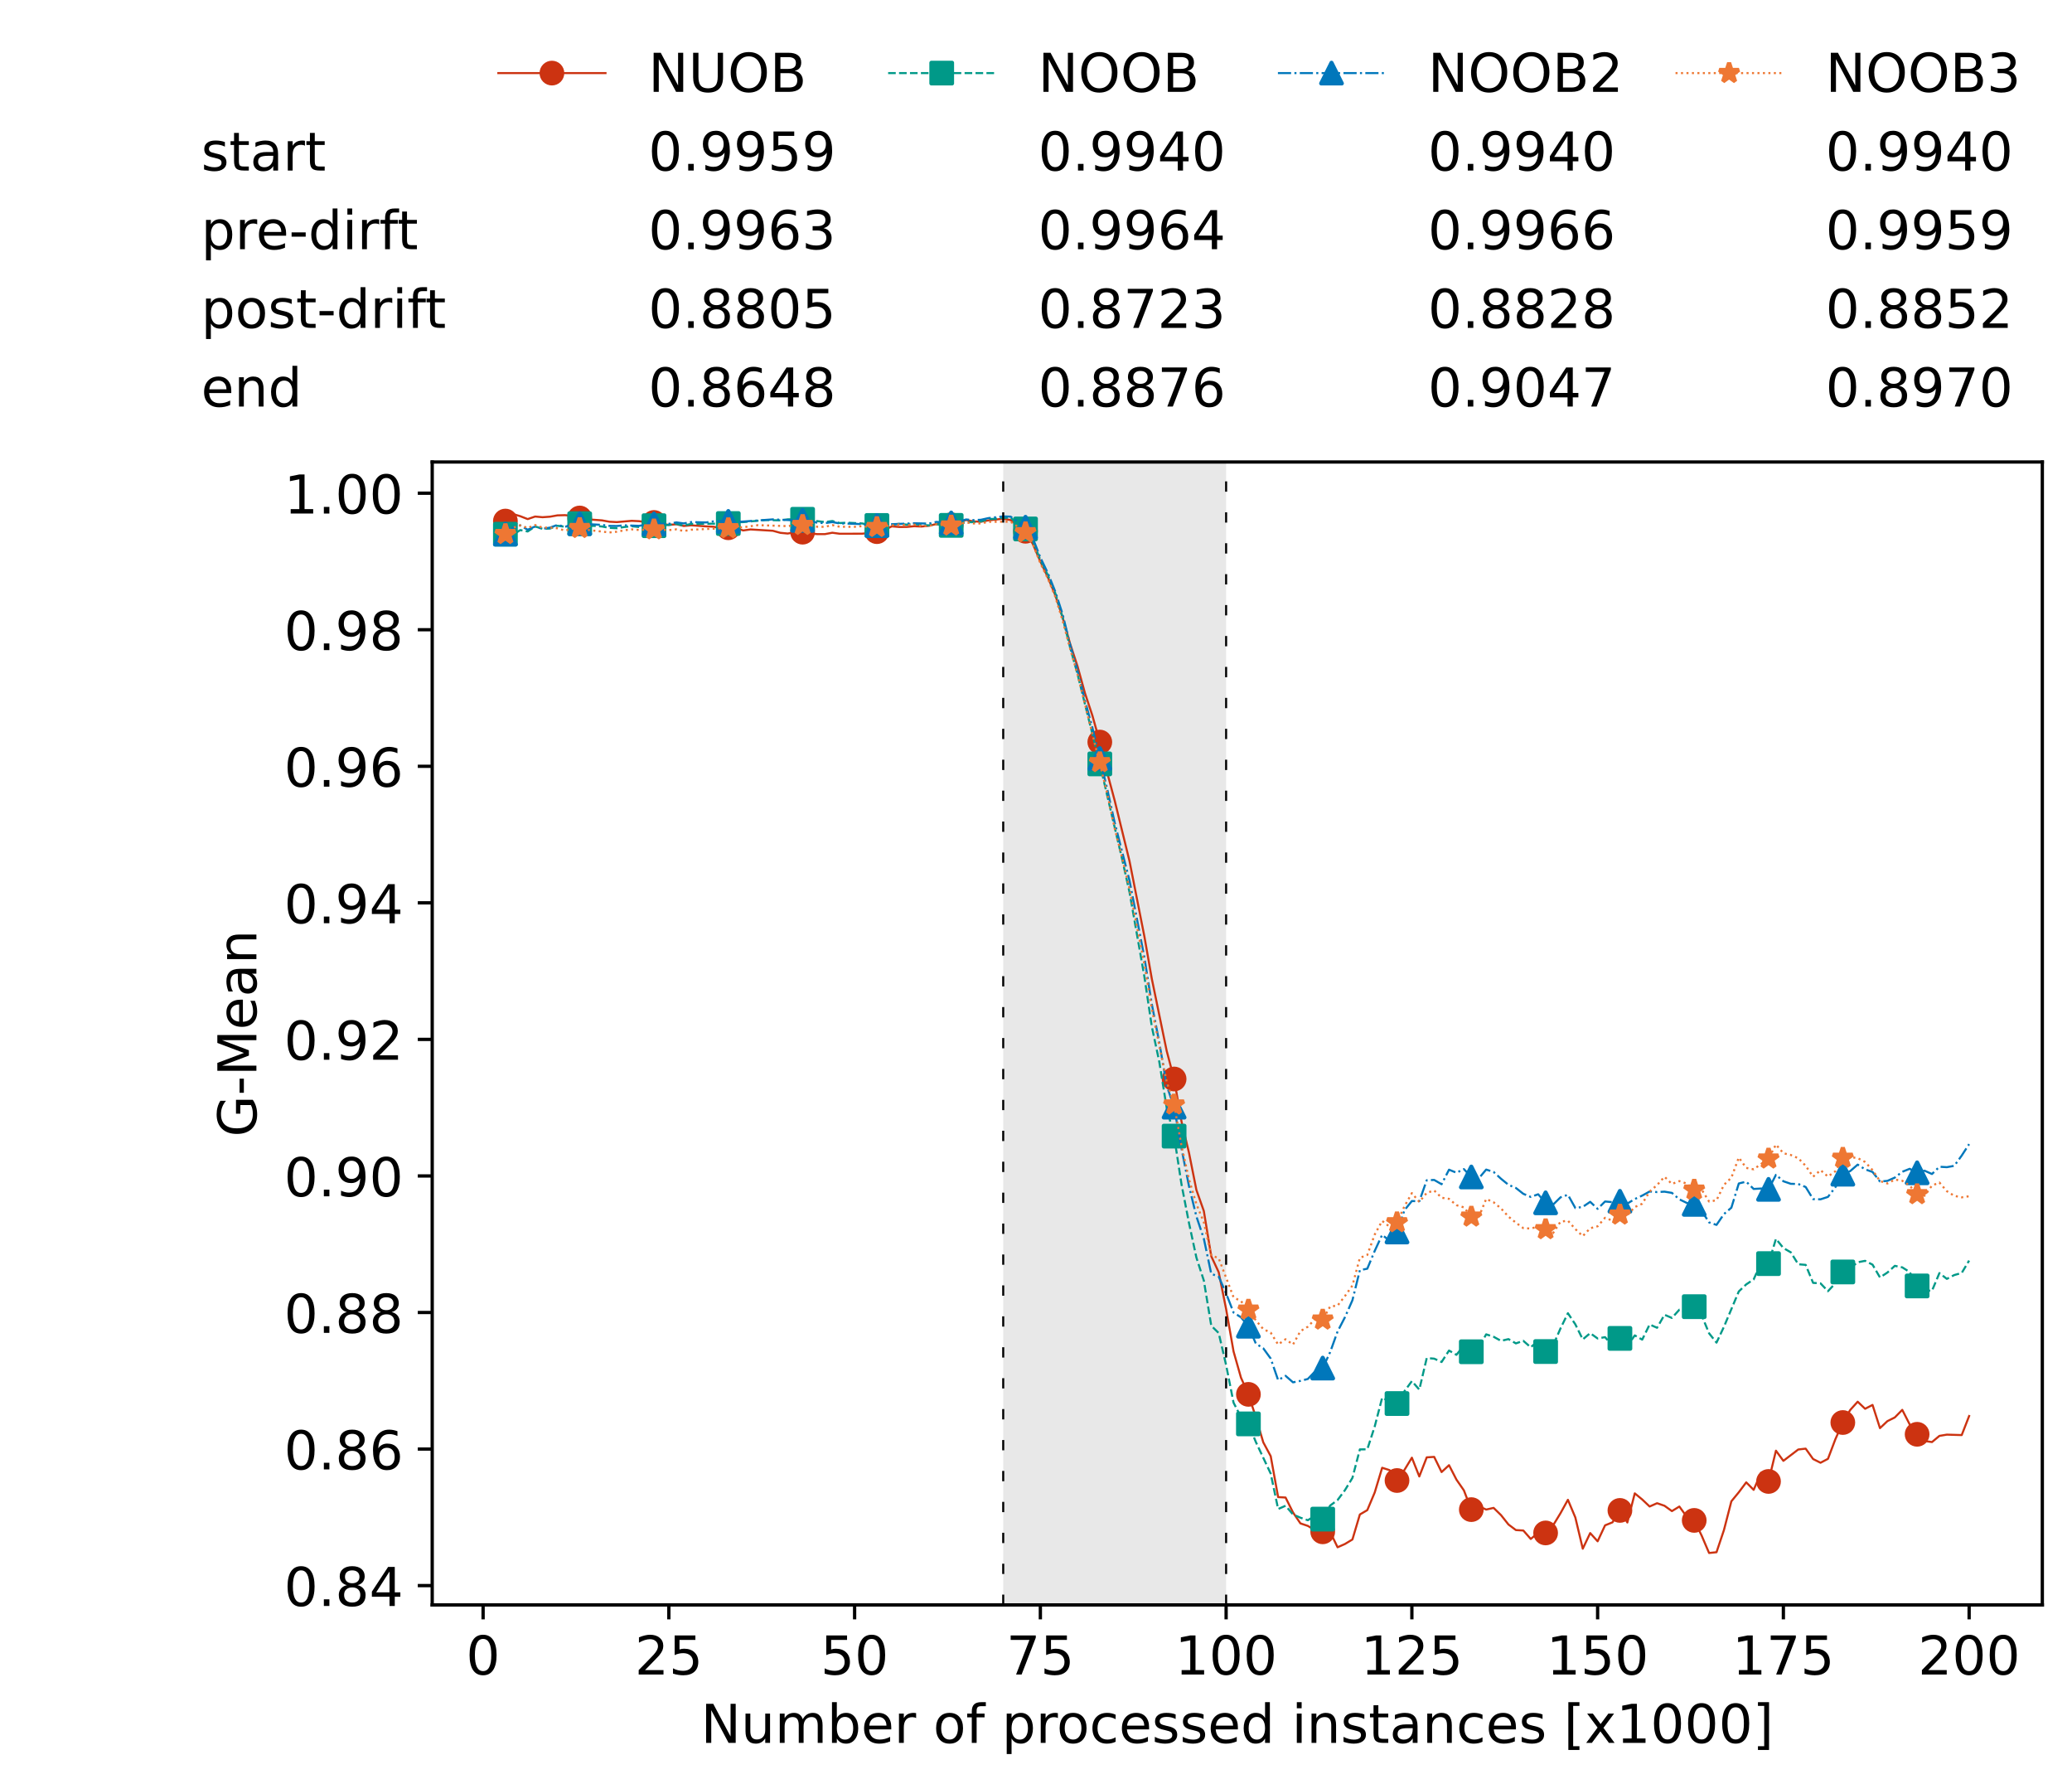 <?xml version="1.0" encoding="utf-8" standalone="no"?>
<!DOCTYPE svg PUBLIC "-//W3C//DTD SVG 1.1//EN"
  "http://www.w3.org/Graphics/SVG/1.1/DTD/svg11.dtd">
<!-- Created with matplotlib (https://matplotlib.org/) -->
<svg height="432.615pt" version="1.1" viewBox="0 0 502.65 432.615" width="502.65pt" xmlns="http://www.w3.org/2000/svg" xmlns:xlink="http://www.w3.org/1999/xlink">
 <defs>
  <style type="text/css">*{stroke-linecap:butt;stroke-linejoin:round;}</style>
 </defs>
 <g id="figure_1">
  <g id="patch_1">
   <path d="M 0 432.615 
L 502.65 432.615 
L 502.65 0 
L 0 0 
z
" style="fill:#ffffff;"/>
  </g>
  <g id="axes_1">
   <g id="patch_2">
    <path d="M 104.85 389.252 
L 495.45 389.252 
L 495.45 112.052 
L 104.85 112.052 
z
" style="fill:#ffffff;"/>
   </g>
   <g id="patch_3">
    <path clip-path="url(#p5b5d7841cd)" d="M 297.446 389.252 
L 297.446 112.052 
L 243.372 112.052 
L 243.372 389.252 
z
" style="fill:#d3d3d3;opacity:0.5;"/>
   </g>
   <g id="matplotlib.axis_1">
    <g id="xtick_1">
     <g id="line2d_1">
      <defs>
       <path d="M 0 0 
L 0 3.5 
" id="m068c55e17a" style="stroke:#000000;stroke-width:0.8;"/>
      </defs>
      <g>
       <use style="stroke:#000000;stroke-width:0.8;" x="117.197" xlink:href="#m068c55e17a" y="389.252"/>
      </g>
     </g>
     <g id="text_1">
      <!-- 0 -->
      <g transform="translate(113.061 406.13)scale(0.13 -0.13)">
       <defs>
        <path d="M 31.781 66.406 
Q 24.172 66.406 20.328 58.906 
Q 16.5 51.422 16.5 36.375 
Q 16.5 21.391 20.328 13.891 
Q 24.172 6.391 31.781 6.391 
Q 39.453 6.391 43.281 13.891 
Q 47.125 21.391 47.125 36.375 
Q 47.125 51.422 43.281 58.906 
Q 39.453 66.406 31.781 66.406 
z
M 31.781 74.219 
Q 44.047 74.219 50.516 64.516 
Q 56.984 54.828 56.984 36.375 
Q 56.984 17.969 50.516 8.266 
Q 44.047 -1.422 31.781 -1.422 
Q 19.531 -1.422 13.062 8.266 
Q 6.594 17.969 6.594 36.375 
Q 6.594 54.828 13.062 64.516 
Q 19.531 74.219 31.781 74.219 
z
" id="DejaVuSans-48"/>
       </defs>
       <use xlink:href="#DejaVuSans-48"/>
      </g>
     </g>
    </g>
    <g id="xtick_2">
     <g id="line2d_2">
      <g>
       <use style="stroke:#000000;stroke-width:0.8;" x="162.259" xlink:href="#m068c55e17a" y="389.252"/>
      </g>
     </g>
     <g id="text_2">
      <!-- 25 -->
      <g transform="translate(153.988 406.13)scale(0.13 -0.13)">
       <defs>
        <path d="M 19.188 8.297 
L 53.609 8.297 
L 53.609 0 
L 7.328 0 
L 7.328 8.297 
Q 12.938 14.109 22.625 23.891 
Q 32.328 33.688 34.812 36.531 
Q 39.547 41.844 41.422 45.531 
Q 43.312 49.219 43.312 52.781 
Q 43.312 58.594 39.234 62.25 
Q 35.156 65.922 28.609 65.922 
Q 23.969 65.922 18.812 64.312 
Q 13.672 62.703 7.812 59.422 
L 7.812 69.391 
Q 13.766 71.781 18.938 73 
Q 24.125 74.219 28.422 74.219 
Q 39.75 74.219 46.484 68.547 
Q 53.219 62.891 53.219 53.422 
Q 53.219 48.922 51.531 44.891 
Q 49.859 40.875 45.406 35.406 
Q 44.188 33.984 37.641 27.219 
Q 31.109 20.453 19.188 8.297 
z
" id="DejaVuSans-50"/>
        <path d="M 10.797 72.906 
L 49.516 72.906 
L 49.516 64.594 
L 19.828 64.594 
L 19.828 46.734 
Q 21.969 47.469 24.109 47.828 
Q 26.266 48.188 28.422 48.188 
Q 40.625 48.188 47.75 41.5 
Q 54.891 34.812 54.891 23.391 
Q 54.891 11.625 47.562 5.094 
Q 40.234 -1.422 26.906 -1.422 
Q 22.312 -1.422 17.547 -0.641 
Q 12.797 0.141 7.719 1.703 
L 7.719 11.625 
Q 12.109 9.234 16.797 8.062 
Q 21.484 6.891 26.703 6.891 
Q 35.156 6.891 40.078 11.328 
Q 45.016 15.766 45.016 23.391 
Q 45.016 31 40.078 35.438 
Q 35.156 39.891 26.703 39.891 
Q 22.75 39.891 18.812 39.016 
Q 14.891 38.141 10.797 36.281 
z
" id="DejaVuSans-53"/>
       </defs>
       <use xlink:href="#DejaVuSans-50"/>
       <use x="63.623" xlink:href="#DejaVuSans-53"/>
      </g>
     </g>
    </g>
    <g id="xtick_3">
     <g id="line2d_3">
      <g>
       <use style="stroke:#000000;stroke-width:0.8;" x="207.322" xlink:href="#m068c55e17a" y="389.252"/>
      </g>
     </g>
     <g id="text_3">
      <!-- 50 -->
      <g transform="translate(199.05 406.13)scale(0.13 -0.13)">
       <use xlink:href="#DejaVuSans-53"/>
       <use x="63.623" xlink:href="#DejaVuSans-48"/>
      </g>
     </g>
    </g>
    <g id="xtick_4">
     <g id="line2d_4">
      <g>
       <use style="stroke:#000000;stroke-width:0.8;" x="252.384" xlink:href="#m068c55e17a" y="389.252"/>
      </g>
     </g>
     <g id="text_4">
      <!-- 75 -->
      <g transform="translate(244.113 406.13)scale(0.13 -0.13)">
       <defs>
        <path d="M 8.203 72.906 
L 55.078 72.906 
L 55.078 68.703 
L 28.609 0 
L 18.312 0 
L 43.219 64.594 
L 8.203 64.594 
z
" id="DejaVuSans-55"/>
       </defs>
       <use xlink:href="#DejaVuSans-55"/>
       <use x="63.623" xlink:href="#DejaVuSans-53"/>
      </g>
     </g>
    </g>
    <g id="xtick_5">
     <g id="line2d_5">
      <g>
       <use style="stroke:#000000;stroke-width:0.8;" x="297.446" xlink:href="#m068c55e17a" y="389.252"/>
      </g>
     </g>
     <g id="text_5">
      <!-- 100 -->
      <g transform="translate(285.039 406.13)scale(0.13 -0.13)">
       <defs>
        <path d="M 12.406 8.297 
L 28.516 8.297 
L 28.516 63.922 
L 10.984 60.406 
L 10.984 69.391 
L 28.422 72.906 
L 38.281 72.906 
L 38.281 8.297 
L 54.391 8.297 
L 54.391 0 
L 12.406 0 
z
" id="DejaVuSans-49"/>
       </defs>
       <use xlink:href="#DejaVuSans-49"/>
       <use x="63.623" xlink:href="#DejaVuSans-48"/>
       <use x="127.246" xlink:href="#DejaVuSans-48"/>
      </g>
     </g>
    </g>
    <g id="xtick_6">
     <g id="line2d_6">
      <g>
       <use style="stroke:#000000;stroke-width:0.8;" x="342.509" xlink:href="#m068c55e17a" y="389.252"/>
      </g>
     </g>
     <g id="text_6">
      <!-- 125 -->
      <g transform="translate(330.102 406.13)scale(0.13 -0.13)">
       <use xlink:href="#DejaVuSans-49"/>
       <use x="63.623" xlink:href="#DejaVuSans-50"/>
       <use x="127.246" xlink:href="#DejaVuSans-53"/>
      </g>
     </g>
    </g>
    <g id="xtick_7">
     <g id="line2d_7">
      <g>
       <use style="stroke:#000000;stroke-width:0.8;" x="387.571" xlink:href="#m068c55e17a" y="389.252"/>
      </g>
     </g>
     <g id="text_7">
      <!-- 150 -->
      <g transform="translate(375.164 406.13)scale(0.13 -0.13)">
       <use xlink:href="#DejaVuSans-49"/>
       <use x="63.623" xlink:href="#DejaVuSans-53"/>
       <use x="127.246" xlink:href="#DejaVuSans-48"/>
      </g>
     </g>
    </g>
    <g id="xtick_8">
     <g id="line2d_8">
      <g>
       <use style="stroke:#000000;stroke-width:0.8;" x="432.633" xlink:href="#m068c55e17a" y="389.252"/>
      </g>
     </g>
     <g id="text_8">
      <!-- 175 -->
      <g transform="translate(420.226 406.13)scale(0.13 -0.13)">
       <use xlink:href="#DejaVuSans-49"/>
       <use x="63.623" xlink:href="#DejaVuSans-55"/>
       <use x="127.246" xlink:href="#DejaVuSans-53"/>
      </g>
     </g>
    </g>
    <g id="xtick_9">
     <g id="line2d_9">
      <g>
       <use style="stroke:#000000;stroke-width:0.8;" x="477.695" xlink:href="#m068c55e17a" y="389.252"/>
      </g>
     </g>
     <g id="text_9">
      <!-- 200 -->
      <g transform="translate(465.289 406.13)scale(0.13 -0.13)">
       <use xlink:href="#DejaVuSans-50"/>
       <use x="63.623" xlink:href="#DejaVuSans-48"/>
       <use x="127.246" xlink:href="#DejaVuSans-48"/>
      </g>
     </g>
    </g>
    <g id="text_10">
     <!-- Number of processed instances [x1000] -->
     <g transform="translate(170.025 422.711)scale(0.13 -0.13)">
      <defs>
       <path d="M 9.812 72.906 
L 23.094 72.906 
L 55.422 11.922 
L 55.422 72.906 
L 64.984 72.906 
L 64.984 0 
L 51.703 0 
L 19.391 60.984 
L 19.391 0 
L 9.812 0 
z
" id="DejaVuSans-78"/>
       <path d="M 8.5 21.578 
L 8.5 54.688 
L 17.484 54.688 
L 17.484 21.922 
Q 17.484 14.156 20.5 10.266 
Q 23.531 6.391 29.594 6.391 
Q 36.859 6.391 41.078 11.031 
Q 45.312 15.672 45.312 23.688 
L 45.312 54.688 
L 54.297 54.688 
L 54.297 0 
L 45.312 0 
L 45.312 8.406 
Q 42.047 3.422 37.719 1 
Q 33.406 -1.422 27.688 -1.422 
Q 18.266 -1.422 13.375 4.438 
Q 8.5 10.297 8.5 21.578 
z
M 31.109 56 
z
" id="DejaVuSans-117"/>
       <path d="M 52 44.188 
Q 55.375 50.25 60.062 53.125 
Q 64.75 56 71.094 56 
Q 79.641 56 84.281 50.016 
Q 88.922 44.047 88.922 33.016 
L 88.922 0 
L 79.891 0 
L 79.891 32.719 
Q 79.891 40.578 77.094 44.375 
Q 74.312 48.188 68.609 48.188 
Q 61.625 48.188 57.562 43.547 
Q 53.516 38.922 53.516 30.906 
L 53.516 0 
L 44.484 0 
L 44.484 32.719 
Q 44.484 40.625 41.703 44.406 
Q 38.922 48.188 33.109 48.188 
Q 26.219 48.188 22.156 43.531 
Q 18.109 38.875 18.109 30.906 
L 18.109 0 
L 9.078 0 
L 9.078 54.688 
L 18.109 54.688 
L 18.109 46.188 
Q 21.188 51.219 25.484 53.609 
Q 29.781 56 35.688 56 
Q 41.656 56 45.828 52.969 
Q 50 49.953 52 44.188 
z
" id="DejaVuSans-109"/>
       <path d="M 48.688 27.297 
Q 48.688 37.203 44.609 42.844 
Q 40.531 48.484 33.406 48.484 
Q 26.266 48.484 22.188 42.844 
Q 18.109 37.203 18.109 27.297 
Q 18.109 17.391 22.188 11.75 
Q 26.266 6.109 33.406 6.109 
Q 40.531 6.109 44.609 11.75 
Q 48.688 17.391 48.688 27.297 
z
M 18.109 46.391 
Q 20.953 51.266 25.266 53.625 
Q 29.594 56 35.594 56 
Q 45.562 56 51.781 48.094 
Q 58.016 40.188 58.016 27.297 
Q 58.016 14.406 51.781 6.484 
Q 45.562 -1.422 35.594 -1.422 
Q 29.594 -1.422 25.266 0.953 
Q 20.953 3.328 18.109 8.203 
L 18.109 0 
L 9.078 0 
L 9.078 75.984 
L 18.109 75.984 
z
" id="DejaVuSans-98"/>
       <path d="M 56.203 29.594 
L 56.203 25.203 
L 14.891 25.203 
Q 15.484 15.922 20.484 11.062 
Q 25.484 6.203 34.422 6.203 
Q 39.594 6.203 44.453 7.469 
Q 49.312 8.734 54.109 11.281 
L 54.109 2.781 
Q 49.266 0.734 44.188 -0.344 
Q 39.109 -1.422 33.891 -1.422 
Q 20.797 -1.422 13.156 6.188 
Q 5.516 13.812 5.516 26.812 
Q 5.516 40.234 12.766 48.109 
Q 20.016 56 32.328 56 
Q 43.359 56 49.781 48.891 
Q 56.203 41.797 56.203 29.594 
z
M 47.219 32.234 
Q 47.125 39.594 43.094 43.984 
Q 39.062 48.391 32.422 48.391 
Q 24.906 48.391 20.391 44.141 
Q 15.875 39.891 15.188 32.172 
z
" id="DejaVuSans-101"/>
       <path d="M 41.109 46.297 
Q 39.594 47.172 37.812 47.578 
Q 36.031 48 33.891 48 
Q 26.266 48 22.188 43.047 
Q 18.109 38.094 18.109 28.812 
L 18.109 0 
L 9.078 0 
L 9.078 54.688 
L 18.109 54.688 
L 18.109 46.188 
Q 20.953 51.172 25.484 53.578 
Q 30.031 56 36.531 56 
Q 37.453 56 38.578 55.875 
Q 39.703 55.766 41.062 55.516 
z
" id="DejaVuSans-114"/>
       <path id="DejaVuSans-32"/>
       <path d="M 30.609 48.391 
Q 23.391 48.391 19.188 42.75 
Q 14.984 37.109 14.984 27.297 
Q 14.984 17.484 19.156 11.844 
Q 23.344 6.203 30.609 6.203 
Q 37.797 6.203 41.984 11.859 
Q 46.188 17.531 46.188 27.297 
Q 46.188 37.016 41.984 42.703 
Q 37.797 48.391 30.609 48.391 
z
M 30.609 56 
Q 42.328 56 49.016 48.375 
Q 55.719 40.766 55.719 27.297 
Q 55.719 13.875 49.016 6.219 
Q 42.328 -1.422 30.609 -1.422 
Q 18.844 -1.422 12.172 6.219 
Q 5.516 13.875 5.516 27.297 
Q 5.516 40.766 12.172 48.375 
Q 18.844 56 30.609 56 
z
" id="DejaVuSans-111"/>
       <path d="M 37.109 75.984 
L 37.109 68.5 
L 28.516 68.5 
Q 23.688 68.5 21.797 66.547 
Q 19.922 64.594 19.922 59.516 
L 19.922 54.688 
L 34.719 54.688 
L 34.719 47.703 
L 19.922 47.703 
L 19.922 0 
L 10.891 0 
L 10.891 47.703 
L 2.297 47.703 
L 2.297 54.688 
L 10.891 54.688 
L 10.891 58.5 
Q 10.891 67.625 15.141 71.797 
Q 19.391 75.984 28.609 75.984 
z
" id="DejaVuSans-102"/>
       <path d="M 18.109 8.203 
L 18.109 -20.797 
L 9.078 -20.797 
L 9.078 54.688 
L 18.109 54.688 
L 18.109 46.391 
Q 20.953 51.266 25.266 53.625 
Q 29.594 56 35.594 56 
Q 45.562 56 51.781 48.094 
Q 58.016 40.188 58.016 27.297 
Q 58.016 14.406 51.781 6.484 
Q 45.562 -1.422 35.594 -1.422 
Q 29.594 -1.422 25.266 0.953 
Q 20.953 3.328 18.109 8.203 
z
M 48.688 27.297 
Q 48.688 37.203 44.609 42.844 
Q 40.531 48.484 33.406 48.484 
Q 26.266 48.484 22.188 42.844 
Q 18.109 37.203 18.109 27.297 
Q 18.109 17.391 22.188 11.75 
Q 26.266 6.109 33.406 6.109 
Q 40.531 6.109 44.609 11.75 
Q 48.688 17.391 48.688 27.297 
z
" id="DejaVuSans-112"/>
       <path d="M 48.781 52.594 
L 48.781 44.188 
Q 44.969 46.297 41.141 47.344 
Q 37.312 48.391 33.406 48.391 
Q 24.656 48.391 19.812 42.844 
Q 14.984 37.312 14.984 27.297 
Q 14.984 17.281 19.812 11.734 
Q 24.656 6.203 33.406 6.203 
Q 37.312 6.203 41.141 7.25 
Q 44.969 8.297 48.781 10.406 
L 48.781 2.094 
Q 45.016 0.344 40.984 -0.531 
Q 36.969 -1.422 32.422 -1.422 
Q 20.062 -1.422 12.781 6.344 
Q 5.516 14.109 5.516 27.297 
Q 5.516 40.672 12.859 48.328 
Q 20.219 56 33.016 56 
Q 37.156 56 41.109 55.141 
Q 45.062 54.297 48.781 52.594 
z
" id="DejaVuSans-99"/>
       <path d="M 44.281 53.078 
L 44.281 44.578 
Q 40.484 46.531 36.375 47.5 
Q 32.281 48.484 27.875 48.484 
Q 21.188 48.484 17.844 46.438 
Q 14.5 44.391 14.5 40.281 
Q 14.5 37.156 16.891 35.375 
Q 19.281 33.594 26.516 31.984 
L 29.594 31.297 
Q 39.156 29.25 43.188 25.516 
Q 47.219 21.781 47.219 15.094 
Q 47.219 7.469 41.188 3.016 
Q 35.156 -1.422 24.609 -1.422 
Q 20.219 -1.422 15.453 -0.562 
Q 10.688 0.297 5.422 2 
L 5.422 11.281 
Q 10.406 8.688 15.234 7.391 
Q 20.062 6.109 24.812 6.109 
Q 31.156 6.109 34.562 8.281 
Q 37.984 10.453 37.984 14.406 
Q 37.984 18.062 35.516 20.016 
Q 33.062 21.969 24.703 23.781 
L 21.578 24.516 
Q 13.234 26.266 9.516 29.906 
Q 5.812 33.547 5.812 39.891 
Q 5.812 47.609 11.281 51.797 
Q 16.75 56 26.812 56 
Q 31.781 56 36.172 55.266 
Q 40.578 54.547 44.281 53.078 
z
" id="DejaVuSans-115"/>
       <path d="M 45.406 46.391 
L 45.406 75.984 
L 54.391 75.984 
L 54.391 0 
L 45.406 0 
L 45.406 8.203 
Q 42.578 3.328 38.25 0.953 
Q 33.938 -1.422 27.875 -1.422 
Q 17.969 -1.422 11.734 6.484 
Q 5.516 14.406 5.516 27.297 
Q 5.516 40.188 11.734 48.094 
Q 17.969 56 27.875 56 
Q 33.938 56 38.25 53.625 
Q 42.578 51.266 45.406 46.391 
z
M 14.797 27.297 
Q 14.797 17.391 18.875 11.75 
Q 22.953 6.109 30.078 6.109 
Q 37.203 6.109 41.297 11.75 
Q 45.406 17.391 45.406 27.297 
Q 45.406 37.203 41.297 42.844 
Q 37.203 48.484 30.078 48.484 
Q 22.953 48.484 18.875 42.844 
Q 14.797 37.203 14.797 27.297 
z
" id="DejaVuSans-100"/>
       <path d="M 9.422 54.688 
L 18.406 54.688 
L 18.406 0 
L 9.422 0 
z
M 9.422 75.984 
L 18.406 75.984 
L 18.406 64.594 
L 9.422 64.594 
z
" id="DejaVuSans-105"/>
       <path d="M 54.891 33.016 
L 54.891 0 
L 45.906 0 
L 45.906 32.719 
Q 45.906 40.484 42.875 44.328 
Q 39.844 48.188 33.797 48.188 
Q 26.516 48.188 22.312 43.547 
Q 18.109 38.922 18.109 30.906 
L 18.109 0 
L 9.078 0 
L 9.078 54.688 
L 18.109 54.688 
L 18.109 46.188 
Q 21.344 51.125 25.703 53.562 
Q 30.078 56 35.797 56 
Q 45.219 56 50.047 50.172 
Q 54.891 44.344 54.891 33.016 
z
" id="DejaVuSans-110"/>
       <path d="M 18.312 70.219 
L 18.312 54.688 
L 36.812 54.688 
L 36.812 47.703 
L 18.312 47.703 
L 18.312 18.016 
Q 18.312 11.328 20.141 9.422 
Q 21.969 7.516 27.594 7.516 
L 36.812 7.516 
L 36.812 0 
L 27.594 0 
Q 17.188 0 13.234 3.875 
Q 9.281 7.766 9.281 18.016 
L 9.281 47.703 
L 2.688 47.703 
L 2.688 54.688 
L 9.281 54.688 
L 9.281 70.219 
z
" id="DejaVuSans-116"/>
       <path d="M 34.281 27.484 
Q 23.391 27.484 19.188 25 
Q 14.984 22.516 14.984 16.5 
Q 14.984 11.719 18.141 8.906 
Q 21.297 6.109 26.703 6.109 
Q 34.188 6.109 38.703 11.406 
Q 43.219 16.703 43.219 25.484 
L 43.219 27.484 
z
M 52.203 31.203 
L 52.203 0 
L 43.219 0 
L 43.219 8.297 
Q 40.141 3.328 35.547 0.953 
Q 30.953 -1.422 24.312 -1.422 
Q 15.922 -1.422 10.953 3.297 
Q 6 8.016 6 15.922 
Q 6 25.141 12.172 29.828 
Q 18.359 34.516 30.609 34.516 
L 43.219 34.516 
L 43.219 35.406 
Q 43.219 41.609 39.141 45 
Q 35.062 48.391 27.688 48.391 
Q 23 48.391 18.547 47.266 
Q 14.109 46.141 10.016 43.891 
L 10.016 52.203 
Q 14.938 54.109 19.578 55.047 
Q 24.219 56 28.609 56 
Q 40.484 56 46.344 49.844 
Q 52.203 43.703 52.203 31.203 
z
" id="DejaVuSans-97"/>
       <path d="M 8.594 75.984 
L 29.297 75.984 
L 29.297 69 
L 17.578 69 
L 17.578 -6.203 
L 29.297 -6.203 
L 29.297 -13.188 
L 8.594 -13.188 
z
" id="DejaVuSans-91"/>
       <path d="M 54.891 54.688 
L 35.109 28.078 
L 55.906 0 
L 45.312 0 
L 29.391 21.484 
L 13.484 0 
L 2.875 0 
L 24.125 28.609 
L 4.688 54.688 
L 15.281 54.688 
L 29.781 35.203 
L 44.281 54.688 
z
" id="DejaVuSans-120"/>
       <path d="M 30.422 75.984 
L 30.422 -13.188 
L 9.719 -13.188 
L 9.719 -6.203 
L 21.391 -6.203 
L 21.391 69 
L 9.719 69 
L 9.719 75.984 
z
" id="DejaVuSans-93"/>
      </defs>
      <use xlink:href="#DejaVuSans-78"/>
      <use x="74.805" xlink:href="#DejaVuSans-117"/>
      <use x="138.184" xlink:href="#DejaVuSans-109"/>
      <use x="235.596" xlink:href="#DejaVuSans-98"/>
      <use x="299.072" xlink:href="#DejaVuSans-101"/>
      <use x="360.596" xlink:href="#DejaVuSans-114"/>
      <use x="401.709" xlink:href="#DejaVuSans-32"/>
      <use x="433.496" xlink:href="#DejaVuSans-111"/>
      <use x="494.678" xlink:href="#DejaVuSans-102"/>
      <use x="529.883" xlink:href="#DejaVuSans-32"/>
      <use x="561.67" xlink:href="#DejaVuSans-112"/>
      <use x="625.146" xlink:href="#DejaVuSans-114"/>
      <use x="664.01" xlink:href="#DejaVuSans-111"/>
      <use x="725.191" xlink:href="#DejaVuSans-99"/>
      <use x="780.172" xlink:href="#DejaVuSans-101"/>
      <use x="841.695" xlink:href="#DejaVuSans-115"/>
      <use x="893.795" xlink:href="#DejaVuSans-115"/>
      <use x="945.895" xlink:href="#DejaVuSans-101"/>
      <use x="1007.418" xlink:href="#DejaVuSans-100"/>
      <use x="1070.895" xlink:href="#DejaVuSans-32"/>
      <use x="1102.682" xlink:href="#DejaVuSans-105"/>
      <use x="1130.465" xlink:href="#DejaVuSans-110"/>
      <use x="1193.844" xlink:href="#DejaVuSans-115"/>
      <use x="1245.943" xlink:href="#DejaVuSans-116"/>
      <use x="1285.152" xlink:href="#DejaVuSans-97"/>
      <use x="1346.432" xlink:href="#DejaVuSans-110"/>
      <use x="1409.811" xlink:href="#DejaVuSans-99"/>
      <use x="1464.791" xlink:href="#DejaVuSans-101"/>
      <use x="1526.314" xlink:href="#DejaVuSans-115"/>
      <use x="1578.414" xlink:href="#DejaVuSans-32"/>
      <use x="1610.201" xlink:href="#DejaVuSans-91"/>
      <use x="1649.215" xlink:href="#DejaVuSans-120"/>
      <use x="1708.395" xlink:href="#DejaVuSans-49"/>
      <use x="1772.018" xlink:href="#DejaVuSans-48"/>
      <use x="1835.641" xlink:href="#DejaVuSans-48"/>
      <use x="1899.264" xlink:href="#DejaVuSans-48"/>
      <use x="1962.887" xlink:href="#DejaVuSans-93"/>
     </g>
    </g>
   </g>
   <g id="matplotlib.axis_2">
    <g id="ytick_1">
     <g id="line2d_10">
      <defs>
       <path d="M 0 0 
L -3.5 0 
" id="m09340502c2" style="stroke:#000000;stroke-width:0.8;"/>
      </defs>
      <g>
       <use style="stroke:#000000;stroke-width:0.8;" x="104.85" xlink:href="#m09340502c2" y="384.563"/>
      </g>
     </g>
     <g id="text_11">
      <!-- 0.84 -->
      <g transform="translate(68.905 389.502)scale(0.13 -0.13)">
       <defs>
        <path d="M 10.688 12.406 
L 21 12.406 
L 21 0 
L 10.688 0 
z
" id="DejaVuSans-46"/>
        <path d="M 31.781 34.625 
Q 24.75 34.625 20.719 30.859 
Q 16.703 27.094 16.703 20.516 
Q 16.703 13.922 20.719 10.156 
Q 24.75 6.391 31.781 6.391 
Q 38.812 6.391 42.859 10.172 
Q 46.922 13.969 46.922 20.516 
Q 46.922 27.094 42.891 30.859 
Q 38.875 34.625 31.781 34.625 
z
M 21.922 38.812 
Q 15.578 40.375 12.031 44.719 
Q 8.5 49.078 8.5 55.328 
Q 8.5 64.062 14.719 69.141 
Q 20.953 74.219 31.781 74.219 
Q 42.672 74.219 48.875 69.141 
Q 55.078 64.062 55.078 55.328 
Q 55.078 49.078 51.531 44.719 
Q 48 40.375 41.703 38.812 
Q 48.828 37.156 52.797 32.312 
Q 56.781 27.484 56.781 20.516 
Q 56.781 9.906 50.312 4.234 
Q 43.844 -1.422 31.781 -1.422 
Q 19.734 -1.422 13.25 4.234 
Q 6.781 9.906 6.781 20.516 
Q 6.781 27.484 10.781 32.312 
Q 14.797 37.156 21.922 38.812 
z
M 18.312 54.391 
Q 18.312 48.734 21.844 45.562 
Q 25.391 42.391 31.781 42.391 
Q 38.141 42.391 41.719 45.562 
Q 45.312 48.734 45.312 54.391 
Q 45.312 60.062 41.719 63.234 
Q 38.141 66.406 31.781 66.406 
Q 25.391 66.406 21.844 63.234 
Q 18.312 60.062 18.312 54.391 
z
" id="DejaVuSans-56"/>
        <path d="M 37.797 64.312 
L 12.891 25.391 
L 37.797 25.391 
z
M 35.203 72.906 
L 47.609 72.906 
L 47.609 25.391 
L 58.016 25.391 
L 58.016 17.188 
L 47.609 17.188 
L 47.609 0 
L 37.797 0 
L 37.797 17.188 
L 4.891 17.188 
L 4.891 26.703 
z
" id="DejaVuSans-52"/>
       </defs>
       <use xlink:href="#DejaVuSans-48"/>
       <use x="63.623" xlink:href="#DejaVuSans-46"/>
       <use x="95.41" xlink:href="#DejaVuSans-56"/>
       <use x="159.033" xlink:href="#DejaVuSans-52"/>
      </g>
     </g>
    </g>
    <g id="ytick_2">
     <g id="line2d_11">
      <g>
       <use style="stroke:#000000;stroke-width:0.8;" x="104.85" xlink:href="#m09340502c2" y="351.445"/>
      </g>
     </g>
     <g id="text_12">
      <!-- 0.86 -->
      <g transform="translate(68.905 356.384)scale(0.13 -0.13)">
       <defs>
        <path d="M 33.016 40.375 
Q 26.375 40.375 22.484 35.828 
Q 18.609 31.297 18.609 23.391 
Q 18.609 15.531 22.484 10.953 
Q 26.375 6.391 33.016 6.391 
Q 39.656 6.391 43.531 10.953 
Q 47.406 15.531 47.406 23.391 
Q 47.406 31.297 43.531 35.828 
Q 39.656 40.375 33.016 40.375 
z
M 52.594 71.297 
L 52.594 62.312 
Q 48.875 64.062 45.094 64.984 
Q 41.312 65.922 37.594 65.922 
Q 27.828 65.922 22.672 59.328 
Q 17.531 52.734 16.797 39.406 
Q 19.672 43.656 24.016 45.922 
Q 28.375 48.188 33.594 48.188 
Q 44.578 48.188 50.953 41.516 
Q 57.328 34.859 57.328 23.391 
Q 57.328 12.156 50.688 5.359 
Q 44.047 -1.422 33.016 -1.422 
Q 20.359 -1.422 13.672 8.266 
Q 6.984 17.969 6.984 36.375 
Q 6.984 53.656 15.188 63.938 
Q 23.391 74.219 37.203 74.219 
Q 40.922 74.219 44.703 73.484 
Q 48.484 72.75 52.594 71.297 
z
" id="DejaVuSans-54"/>
       </defs>
       <use xlink:href="#DejaVuSans-48"/>
       <use x="63.623" xlink:href="#DejaVuSans-46"/>
       <use x="95.41" xlink:href="#DejaVuSans-56"/>
       <use x="159.033" xlink:href="#DejaVuSans-54"/>
      </g>
     </g>
    </g>
    <g id="ytick_3">
     <g id="line2d_12">
      <g>
       <use style="stroke:#000000;stroke-width:0.8;" x="104.85" xlink:href="#m09340502c2" y="318.326"/>
      </g>
     </g>
     <g id="text_13">
      <!-- 0.88 -->
      <g transform="translate(68.905 323.265)scale(0.13 -0.13)">
       <use xlink:href="#DejaVuSans-48"/>
       <use x="63.623" xlink:href="#DejaVuSans-46"/>
       <use x="95.41" xlink:href="#DejaVuSans-56"/>
       <use x="159.033" xlink:href="#DejaVuSans-56"/>
      </g>
     </g>
    </g>
    <g id="ytick_4">
     <g id="line2d_13">
      <g>
       <use style="stroke:#000000;stroke-width:0.8;" x="104.85" xlink:href="#m09340502c2" y="285.208"/>
      </g>
     </g>
     <g id="text_14">
      <!-- 0.90 -->
      <g transform="translate(68.905 290.147)scale(0.13 -0.13)">
       <defs>
        <path d="M 10.984 1.516 
L 10.984 10.5 
Q 14.703 8.734 18.5 7.812 
Q 22.312 6.891 25.984 6.891 
Q 35.75 6.891 40.891 13.453 
Q 46.047 20.016 46.781 33.406 
Q 43.953 29.203 39.594 26.953 
Q 35.25 24.703 29.984 24.703 
Q 19.047 24.703 12.672 31.312 
Q 6.297 37.938 6.297 49.422 
Q 6.297 60.641 12.938 67.422 
Q 19.578 74.219 30.609 74.219 
Q 43.266 74.219 49.922 64.516 
Q 56.594 54.828 56.594 36.375 
Q 56.594 19.141 48.406 8.859 
Q 40.234 -1.422 26.422 -1.422 
Q 22.703 -1.422 18.891 -0.688 
Q 15.094 0.047 10.984 1.516 
z
M 30.609 32.422 
Q 37.25 32.422 41.125 36.953 
Q 45.016 41.5 45.016 49.422 
Q 45.016 57.281 41.125 61.844 
Q 37.25 66.406 30.609 66.406 
Q 23.969 66.406 20.094 61.844 
Q 16.219 57.281 16.219 49.422 
Q 16.219 41.5 20.094 36.953 
Q 23.969 32.422 30.609 32.422 
z
" id="DejaVuSans-57"/>
       </defs>
       <use xlink:href="#DejaVuSans-48"/>
       <use x="63.623" xlink:href="#DejaVuSans-46"/>
       <use x="95.41" xlink:href="#DejaVuSans-57"/>
       <use x="159.033" xlink:href="#DejaVuSans-48"/>
      </g>
     </g>
    </g>
    <g id="ytick_5">
     <g id="line2d_14">
      <g>
       <use style="stroke:#000000;stroke-width:0.8;" x="104.85" xlink:href="#m09340502c2" y="252.089"/>
      </g>
     </g>
     <g id="text_15">
      <!-- 0.92 -->
      <g transform="translate(68.905 257.028)scale(0.13 -0.13)">
       <use xlink:href="#DejaVuSans-48"/>
       <use x="63.623" xlink:href="#DejaVuSans-46"/>
       <use x="95.41" xlink:href="#DejaVuSans-57"/>
       <use x="159.033" xlink:href="#DejaVuSans-50"/>
      </g>
     </g>
    </g>
    <g id="ytick_6">
     <g id="line2d_15">
      <g>
       <use style="stroke:#000000;stroke-width:0.8;" x="104.85" xlink:href="#m09340502c2" y="218.971"/>
      </g>
     </g>
     <g id="text_16">
      <!-- 0.94 -->
      <g transform="translate(68.905 223.91)scale(0.13 -0.13)">
       <use xlink:href="#DejaVuSans-48"/>
       <use x="63.623" xlink:href="#DejaVuSans-46"/>
       <use x="95.41" xlink:href="#DejaVuSans-57"/>
       <use x="159.033" xlink:href="#DejaVuSans-52"/>
      </g>
     </g>
    </g>
    <g id="ytick_7">
     <g id="line2d_16">
      <g>
       <use style="stroke:#000000;stroke-width:0.8;" x="104.85" xlink:href="#m09340502c2" y="185.852"/>
      </g>
     </g>
     <g id="text_17">
      <!-- 0.96 -->
      <g transform="translate(68.905 190.791)scale(0.13 -0.13)">
       <use xlink:href="#DejaVuSans-48"/>
       <use x="63.623" xlink:href="#DejaVuSans-46"/>
       <use x="95.41" xlink:href="#DejaVuSans-57"/>
       <use x="159.033" xlink:href="#DejaVuSans-54"/>
      </g>
     </g>
    </g>
    <g id="ytick_8">
     <g id="line2d_17">
      <g>
       <use style="stroke:#000000;stroke-width:0.8;" x="104.85" xlink:href="#m09340502c2" y="152.733"/>
      </g>
     </g>
     <g id="text_18">
      <!-- 0.98 -->
      <g transform="translate(68.905 157.672)scale(0.13 -0.13)">
       <use xlink:href="#DejaVuSans-48"/>
       <use x="63.623" xlink:href="#DejaVuSans-46"/>
       <use x="95.41" xlink:href="#DejaVuSans-57"/>
       <use x="159.033" xlink:href="#DejaVuSans-56"/>
      </g>
     </g>
    </g>
    <g id="ytick_9">
     <g id="line2d_18">
      <g>
       <use style="stroke:#000000;stroke-width:0.8;" x="104.85" xlink:href="#m09340502c2" y="119.615"/>
      </g>
     </g>
     <g id="text_19">
      <!-- 1.00 -->
      <g transform="translate(68.905 124.554)scale(0.13 -0.13)">
       <use xlink:href="#DejaVuSans-49"/>
       <use x="63.623" xlink:href="#DejaVuSans-46"/>
       <use x="95.41" xlink:href="#DejaVuSans-48"/>
       <use x="159.033" xlink:href="#DejaVuSans-48"/>
      </g>
     </g>
    </g>
    <g id="text_20">
     <!-- G-Mean -->
     <g transform="translate(62.201 275.744)rotate(-90)scale(0.13 -0.13)">
      <defs>
       <path d="M 59.516 10.406 
L 59.516 29.984 
L 43.406 29.984 
L 43.406 38.094 
L 69.281 38.094 
L 69.281 6.781 
Q 63.578 2.734 56.688 0.656 
Q 49.812 -1.422 42 -1.422 
Q 24.906 -1.422 15.25 8.562 
Q 5.609 18.562 5.609 36.375 
Q 5.609 54.25 15.25 64.234 
Q 24.906 74.219 42 74.219 
Q 49.125 74.219 55.547 72.453 
Q 61.969 70.703 67.391 67.281 
L 67.391 56.781 
Q 61.922 61.422 55.766 63.766 
Q 49.609 66.109 42.828 66.109 
Q 29.438 66.109 22.719 58.641 
Q 16.016 51.172 16.016 36.375 
Q 16.016 21.625 22.719 14.156 
Q 29.438 6.688 42.828 6.688 
Q 48.047 6.688 52.141 7.594 
Q 56.25 8.5 59.516 10.406 
z
" id="DejaVuSans-71"/>
       <path d="M 4.891 31.391 
L 31.203 31.391 
L 31.203 23.391 
L 4.891 23.391 
z
" id="DejaVuSans-45"/>
       <path d="M 9.812 72.906 
L 24.516 72.906 
L 43.109 23.297 
L 61.812 72.906 
L 76.516 72.906 
L 76.516 0 
L 66.891 0 
L 66.891 64.016 
L 48.094 14.016 
L 38.188 14.016 
L 19.391 64.016 
L 19.391 0 
L 9.812 0 
z
" id="DejaVuSans-77"/>
      </defs>
      <use xlink:href="#DejaVuSans-71"/>
      <use x="77.49" xlink:href="#DejaVuSans-45"/>
      <use x="113.574" xlink:href="#DejaVuSans-77"/>
      <use x="199.854" xlink:href="#DejaVuSans-101"/>
      <use x="261.377" xlink:href="#DejaVuSans-97"/>
      <use x="322.656" xlink:href="#DejaVuSans-110"/>
     </g>
    </g>
   </g>
   <g id="line2d_19"/>
   <g id="line2d_20"/>
   <g id="line2d_21"/>
   <g id="line2d_22"/>
   <g id="line2d_23"/>
   <g id="line2d_24">
    <path clip-path="url(#p5b5d7841cd)" d="M 122.605 126.374 
L 124.407 124.652 
L 126.21 125.195 
L 128.012 125.897 
L 129.815 125.279 
L 131.617 125.44 
L 133.419 125.316 
L 135.222 124.995 
L 137.024 124.946 
L 138.827 125.077 
L 140.629 125.629 
L 142.432 125.943 
L 146.037 126.208 
L 147.839 126.534 
L 149.642 126.628 
L 153.247 126.317 
L 155.049 126.404 
L 156.852 126.646 
L 158.654 126.716 
L 162.259 127.315 
L 164.062 127.144 
L 165.864 127.568 
L 167.667 127.403 
L 171.272 127.661 
L 173.074 127.745 
L 174.877 128.093 
L 178.482 128.02 
L 180.284 128.653 
L 182.087 128.406 
L 187.494 128.733 
L 189.297 129.226 
L 191.099 129.4 
L 192.902 129.066 
L 194.704 129.071 
L 196.507 129.397 
L 198.309 129.544 
L 200.112 129.542 
L 201.914 129.208 
L 203.717 129.453 
L 209.124 129.438 
L 210.927 129.267 
L 214.532 128.605 
L 216.334 127.652 
L 218.137 127.808 
L 219.939 127.803 
L 221.742 127.626 
L 223.544 127.702 
L 225.347 127.521 
L 227.149 127.094 
L 230.754 127.27 
L 234.359 126.118 
L 236.162 126.457 
L 237.964 126.538 
L 239.767 126.213 
L 243.372 125.803 
L 245.174 126.133 
L 248.779 128.848 
L 250.581 131.992 
L 252.384 136.206 
L 254.186 139.976 
L 255.989 144.319 
L 257.791 149.755 
L 259.594 156.105 
L 261.396 161.583 
L 263.199 168.098 
L 265.001 173.537 
L 266.804 179.974 
L 268.606 187.411 
L 270.409 194.151 
L 274.014 208.865 
L 277.619 227.121 
L 279.421 237.392 
L 283.026 254.87 
L 284.829 261.692 
L 286.631 272.039 
L 288.434 279.566 
L 290.236 288.603 
L 292.039 293.711 
L 293.841 304.685 
L 295.644 308.549 
L 297.446 317.495 
L 299.249 327.77 
L 301.051 334.128 
L 302.854 338.181 
L 304.656 343.705 
L 306.459 349.813 
L 308.261 353.16 
L 310.064 363.099 
L 311.866 363.202 
L 313.669 366.812 
L 315.471 369.474 
L 317.274 370.084 
L 319.076 371.182 
L 320.879 371.521 
L 322.681 371.539 
L 324.484 375.266 
L 326.286 374.466 
L 328.089 373.376 
L 329.891 367.315 
L 331.694 366.258 
L 333.496 361.975 
L 335.299 355.986 
L 337.101 356.555 
L 338.904 359.077 
L 340.706 356.507 
L 342.509 353.54 
L 344.311 358.092 
L 346.114 353.46 
L 347.916 353.344 
L 349.719 357.025 
L 351.521 355.359 
L 353.324 358.861 
L 355.126 361.464 
L 356.928 366.134 
L 358.731 365.29 
L 360.533 366.122 
L 362.336 365.713 
L 364.138 367.471 
L 365.941 369.743 
L 367.743 371.095 
L 369.546 371.2 
L 371.348 373.248 
L 373.151 371.752 
L 374.953 371.79 
L 376.756 369.975 
L 378.558 367.013 
L 380.361 363.752 
L 382.163 368.04 
L 383.966 375.612 
L 385.768 371.825 
L 387.571 373.817 
L 389.373 369.95 
L 391.176 369.219 
L 392.978 366.327 
L 394.781 369.255 
L 396.583 362.19 
L 398.386 363.674 
L 400.188 365.379 
L 401.991 364.579 
L 403.793 365.2 
L 405.596 366.495 
L 407.398 365.384 
L 409.201 367.872 
L 411.003 368.748 
L 412.806 372.436 
L 414.608 376.652 
L 416.411 376.466 
L 418.213 371.099 
L 420.016 364.116 
L 421.818 361.925 
L 423.621 359.521 
L 425.423 361.342 
L 427.226 357.196 
L 429.028 359.302 
L 430.831 351.841 
L 432.633 354.303 
L 436.238 351.553 
L 438.041 351.345 
L 439.843 353.864 
L 441.646 354.767 
L 443.448 353.818 
L 445.251 349.048 
L 447.053 345.011 
L 448.856 341.955 
L 450.658 339.964 
L 452.461 341.679 
L 454.263 340.744 
L 456.066 346.369 
L 457.868 344.675 
L 459.671 343.771 
L 461.473 341.939 
L 463.276 345.47 
L 465.078 347.863 
L 466.881 349.48 
L 468.683 349.751 
L 470.485 348.252 
L 472.288 347.948 
L 475.893 348.055 
L 477.695 343.435 
L 477.695 343.435 
" style="fill:none;stroke:#cc3311;stroke-linecap:square;stroke-width:0.5;"/>
    <defs>
     <path d="M 0 2.5 
C 0.663 2.5 1.299 2.237 1.768 1.768 
C 2.237 1.299 2.5 0.663 2.5 0 
C 2.5 -0.663 2.237 -1.299 1.768 -1.768 
C 1.299 -2.237 0.663 -2.5 0 -2.5 
C -0.663 -2.5 -1.299 -2.237 -1.768 -1.768 
C -2.237 -1.299 -2.5 -0.663 -2.5 0 
C -2.5 0.663 -2.237 1.299 -1.768 1.768 
C -1.299 2.237 -0.663 2.5 0 2.5 
z
" id="mbc09beaf74" style="stroke:#cc3311;"/>
    </defs>
    <g clip-path="url(#p5b5d7841cd)">
     <use style="fill:#cc3311;stroke:#cc3311;" x="122.605" xlink:href="#mbc09beaf74" y="126.374"/>
     <use style="fill:#cc3311;stroke:#cc3311;" x="140.629" xlink:href="#mbc09beaf74" y="125.629"/>
     <use style="fill:#cc3311;stroke:#cc3311;" x="158.654" xlink:href="#mbc09beaf74" y="126.716"/>
     <use style="fill:#cc3311;stroke:#cc3311;" x="176.679" xlink:href="#mbc09beaf74" y="128.002"/>
     <use style="fill:#cc3311;stroke:#cc3311;" x="194.704" xlink:href="#mbc09beaf74" y="129.071"/>
     <use style="fill:#cc3311;stroke:#cc3311;" x="212.729" xlink:href="#mbc09beaf74" y="128.942"/>
     <use style="fill:#cc3311;stroke:#cc3311;" x="230.754" xlink:href="#mbc09beaf74" y="127.27"/>
     <use style="fill:#cc3311;stroke:#cc3311;" x="248.779" xlink:href="#mbc09beaf74" y="128.848"/>
     <use style="fill:#cc3311;stroke:#cc3311;" x="266.804" xlink:href="#mbc09beaf74" y="179.974"/>
     <use style="fill:#cc3311;stroke:#cc3311;" x="284.829" xlink:href="#mbc09beaf74" y="261.692"/>
     <use style="fill:#cc3311;stroke:#cc3311;" x="302.854" xlink:href="#mbc09beaf74" y="338.181"/>
     <use style="fill:#cc3311;stroke:#cc3311;" x="320.879" xlink:href="#mbc09beaf74" y="371.521"/>
     <use style="fill:#cc3311;stroke:#cc3311;" x="338.904" xlink:href="#mbc09beaf74" y="359.077"/>
     <use style="fill:#cc3311;stroke:#cc3311;" x="356.928" xlink:href="#mbc09beaf74" y="366.134"/>
     <use style="fill:#cc3311;stroke:#cc3311;" x="374.953" xlink:href="#mbc09beaf74" y="371.79"/>
     <use style="fill:#cc3311;stroke:#cc3311;" x="392.978" xlink:href="#mbc09beaf74" y="366.327"/>
     <use style="fill:#cc3311;stroke:#cc3311;" x="411.003" xlink:href="#mbc09beaf74" y="368.748"/>
     <use style="fill:#cc3311;stroke:#cc3311;" x="429.028" xlink:href="#mbc09beaf74" y="359.302"/>
     <use style="fill:#cc3311;stroke:#cc3311;" x="447.053" xlink:href="#mbc09beaf74" y="345.011"/>
     <use style="fill:#cc3311;stroke:#cc3311;" x="465.078" xlink:href="#mbc09beaf74" y="347.863"/>
    </g>
   </g>
   <g id="line2d_25"/>
   <g id="line2d_26"/>
   <g id="line2d_27"/>
   <g id="line2d_28"/>
   <g id="line2d_29">
    <path clip-path="url(#p5b5d7841cd)" d="M 122.605 129.554 
L 124.407 129.722 
L 126.21 128.561 
L 128.012 128.901 
L 129.815 127.683 
L 131.617 128.25 
L 133.419 128.196 
L 135.222 127.515 
L 137.024 127.748 
L 138.827 127.267 
L 140.629 127.017 
L 142.432 127.525 
L 144.234 127.549 
L 146.037 127.692 
L 147.839 128.022 
L 149.642 128.118 
L 151.444 127.813 
L 153.247 127.633 
L 155.049 127.819 
L 156.852 127.574 
L 162.259 127.314 
L 164.062 127.047 
L 165.864 127.468 
L 167.667 127.06 
L 176.679 126.974 
L 178.482 126.631 
L 180.284 126.63 
L 185.692 126.126 
L 189.297 126.208 
L 191.099 125.955 
L 194.704 125.946 
L 200.112 126.619 
L 201.914 126.364 
L 203.717 126.854 
L 205.519 126.771 
L 209.124 126.951 
L 210.927 127.27 
L 212.729 127.441 
L 214.532 127.449 
L 218.137 127.052 
L 219.939 127.23 
L 221.742 127.066 
L 223.544 127.312 
L 225.347 127.412 
L 227.149 127.168 
L 230.754 127.422 
L 234.359 126.648 
L 236.162 126.637 
L 237.964 126.477 
L 239.767 125.906 
L 241.569 125.823 
L 243.372 125.572 
L 245.174 125.55 
L 246.976 127.13 
L 248.779 128.288 
L 250.581 131.294 
L 252.384 135.815 
L 254.186 139.457 
L 255.989 143.826 
L 257.791 149.775 
L 259.594 157.011 
L 261.396 163.479 
L 266.804 185.271 
L 272.211 208.325 
L 274.014 216.409 
L 277.619 236.888 
L 279.421 248.993 
L 281.224 257.476 
L 283.026 268.68 
L 284.829 275.544 
L 286.631 287.289 
L 288.434 296.604 
L 290.236 305.005 
L 292.039 310.574 
L 293.841 321.536 
L 295.644 323.308 
L 297.446 331.082 
L 299.249 340.2 
L 301.051 343.687 
L 302.854 345.342 
L 304.656 349.728 
L 308.261 357.394 
L 310.064 365.989 
L 311.866 365.198 
L 313.669 367.307 
L 315.471 368.096 
L 317.274 368.709 
L 319.076 367.554 
L 320.879 368.44 
L 322.681 365.153 
L 324.484 363.812 
L 326.286 361.395 
L 328.089 358.434 
L 329.891 351.525 
L 331.694 351.513 
L 333.496 345.966 
L 335.299 339.001 
L 337.101 339.883 
L 338.904 340.411 
L 340.706 337.416 
L 342.509 334.971 
L 344.311 337.026 
L 346.114 329.377 
L 347.916 329.519 
L 349.719 330.334 
L 351.521 327.553 
L 353.324 328.591 
L 355.126 326.312 
L 356.928 327.852 
L 358.731 326.796 
L 360.533 323.623 
L 362.336 324.211 
L 364.138 325.205 
L 365.941 324.78 
L 367.743 325.816 
L 369.546 325.199 
L 371.348 326.767 
L 373.151 325.171 
L 374.953 327.796 
L 376.756 326.345 
L 378.558 322.201 
L 380.361 318.501 
L 382.163 321.196 
L 383.966 324.852 
L 385.768 323.334 
L 387.571 324.627 
L 389.373 324.308 
L 391.176 326.387 
L 392.978 324.605 
L 394.781 326.458 
L 396.583 323.88 
L 398.386 324.905 
L 400.188 321.231 
L 401.991 322.032 
L 403.793 318.874 
L 405.596 319.646 
L 407.398 317.644 
L 409.201 318.227 
L 411.003 316.915 
L 412.806 319.011 
L 414.608 323.373 
L 416.411 325.633 
L 418.213 321.794 
L 421.818 313.216 
L 423.621 311.508 
L 425.423 310.303 
L 427.226 306.273 
L 429.028 306.469 
L 430.831 300.462 
L 432.633 302.691 
L 434.436 303.733 
L 436.238 306.624 
L 438.041 306.775 
L 439.843 311.137 
L 441.646 311.264 
L 443.448 313.159 
L 445.251 311.23 
L 447.053 308.494 
L 448.856 307.54 
L 450.658 306.143 
L 452.461 305.796 
L 454.263 306.722 
L 456.066 309.825 
L 457.868 308.635 
L 459.671 307.01 
L 461.473 307.377 
L 463.276 308.515 
L 465.078 311.887 
L 466.881 312.977 
L 468.683 313.056 
L 470.485 308.765 
L 472.288 310.172 
L 474.09 309.244 
L 475.893 308.737 
L 477.695 305.732 
L 477.695 305.732 
" style="fill:none;stroke:#009988;stroke-dasharray:1.85,0.8;stroke-dashoffset:0;stroke-width:0.5;"/>
    <defs>
     <path d="M -2.5 2.5 
L 2.5 2.5 
L 2.5 -2.5 
L -2.5 -2.5 
z
" id="m34fa27e3cf" style="stroke:#009988;stroke-linejoin:miter;"/>
    </defs>
    <g clip-path="url(#p5b5d7841cd)">
     <use style="fill:#009988;stroke:#009988;stroke-linejoin:miter;" x="122.605" xlink:href="#m34fa27e3cf" y="129.554"/>
     <use style="fill:#009988;stroke:#009988;stroke-linejoin:miter;" x="140.629" xlink:href="#m34fa27e3cf" y="127.017"/>
     <use style="fill:#009988;stroke:#009988;stroke-linejoin:miter;" x="158.654" xlink:href="#m34fa27e3cf" y="127.496"/>
     <use style="fill:#009988;stroke:#009988;stroke-linejoin:miter;" x="176.679" xlink:href="#m34fa27e3cf" y="126.974"/>
     <use style="fill:#009988;stroke:#009988;stroke-linejoin:miter;" x="194.704" xlink:href="#m34fa27e3cf" y="125.946"/>
     <use style="fill:#009988;stroke:#009988;stroke-linejoin:miter;" x="212.729" xlink:href="#m34fa27e3cf" y="127.441"/>
     <use style="fill:#009988;stroke:#009988;stroke-linejoin:miter;" x="230.754" xlink:href="#m34fa27e3cf" y="127.422"/>
     <use style="fill:#009988;stroke:#009988;stroke-linejoin:miter;" x="248.779" xlink:href="#m34fa27e3cf" y="128.288"/>
     <use style="fill:#009988;stroke:#009988;stroke-linejoin:miter;" x="266.804" xlink:href="#m34fa27e3cf" y="185.271"/>
     <use style="fill:#009988;stroke:#009988;stroke-linejoin:miter;" x="284.829" xlink:href="#m34fa27e3cf" y="275.544"/>
     <use style="fill:#009988;stroke:#009988;stroke-linejoin:miter;" x="302.854" xlink:href="#m34fa27e3cf" y="345.342"/>
     <use style="fill:#009988;stroke:#009988;stroke-linejoin:miter;" x="320.879" xlink:href="#m34fa27e3cf" y="368.44"/>
     <use style="fill:#009988;stroke:#009988;stroke-linejoin:miter;" x="338.904" xlink:href="#m34fa27e3cf" y="340.411"/>
     <use style="fill:#009988;stroke:#009988;stroke-linejoin:miter;" x="356.928" xlink:href="#m34fa27e3cf" y="327.852"/>
     <use style="fill:#009988;stroke:#009988;stroke-linejoin:miter;" x="374.953" xlink:href="#m34fa27e3cf" y="327.796"/>
     <use style="fill:#009988;stroke:#009988;stroke-linejoin:miter;" x="392.978" xlink:href="#m34fa27e3cf" y="324.605"/>
     <use style="fill:#009988;stroke:#009988;stroke-linejoin:miter;" x="411.003" xlink:href="#m34fa27e3cf" y="316.915"/>
     <use style="fill:#009988;stroke:#009988;stroke-linejoin:miter;" x="429.028" xlink:href="#m34fa27e3cf" y="306.469"/>
     <use style="fill:#009988;stroke:#009988;stroke-linejoin:miter;" x="447.053" xlink:href="#m34fa27e3cf" y="308.494"/>
     <use style="fill:#009988;stroke:#009988;stroke-linejoin:miter;" x="465.078" xlink:href="#m34fa27e3cf" y="311.887"/>
    </g>
   </g>
   <g id="line2d_30"/>
   <g id="line2d_31"/>
   <g id="line2d_32"/>
   <g id="line2d_33"/>
   <g id="line2d_34">
    <path clip-path="url(#p5b5d7841cd)" d="M 122.605 129.554 
L 124.407 128.006 
L 126.21 127.417 
L 128.012 128.481 
L 129.815 127.691 
L 131.617 128.256 
L 133.419 127.965 
L 135.222 127.313 
L 137.024 127.757 
L 140.629 127.01 
L 146.037 127.301 
L 147.839 127.549 
L 149.642 127.574 
L 151.444 127.402 
L 155.049 127.535 
L 156.852 127.221 
L 158.654 127.058 
L 162.259 127.048 
L 164.062 126.693 
L 165.864 126.944 
L 167.667 126.619 
L 171.272 126.712 
L 173.074 126.454 
L 174.877 126.37 
L 178.482 126.624 
L 187.494 125.966 
L 196.507 126.37 
L 198.309 126.786 
L 200.112 126.876 
L 201.914 126.624 
L 203.717 126.95 
L 207.322 127.036 
L 209.124 127.127 
L 210.927 127.455 
L 212.729 127.455 
L 214.532 127.218 
L 221.742 126.906 
L 225.347 126.989 
L 227.149 126.579 
L 230.754 126.835 
L 232.557 126.505 
L 234.359 125.988 
L 236.162 126.142 
L 237.964 126.063 
L 239.767 125.66 
L 243.372 125.242 
L 245.174 125.306 
L 248.779 127.872 
L 250.581 130.599 
L 252.384 135.221 
L 254.186 138.961 
L 255.989 143.446 
L 257.791 149.008 
L 259.594 156.368 
L 261.396 162.64 
L 263.199 169.908 
L 265.001 176.479 
L 268.606 191.398 
L 270.409 199.516 
L 274.014 213.608 
L 277.619 232.212 
L 279.421 243.557 
L 281.224 252.77 
L 283.026 263.284 
L 284.829 268.527 
L 286.631 278.62 
L 288.434 287.66 
L 290.236 295.025 
L 292.039 300.409 
L 293.841 308.954 
L 295.644 309.615 
L 297.446 313.702 
L 299.249 318.338 
L 301.051 319.494 
L 302.854 321.659 
L 304.656 325.865 
L 306.459 327.008 
L 308.261 329.49 
L 310.064 334.728 
L 311.866 333.685 
L 313.669 335.26 
L 315.471 334.911 
L 317.274 334.445 
L 319.076 332.558 
L 320.879 331.805 
L 322.681 327.947 
L 324.484 322.933 
L 326.286 319.448 
L 328.089 315.346 
L 329.891 308.062 
L 331.694 307.703 
L 333.496 303.385 
L 335.299 299.487 
L 337.101 300.941 
L 338.904 298.799 
L 340.706 293.518 
L 342.509 291.294 
L 344.311 291.342 
L 346.114 286.252 
L 347.916 286.175 
L 349.719 287.214 
L 351.521 283.69 
L 353.324 284.424 
L 355.126 283.55 
L 356.928 285.454 
L 358.731 285.805 
L 360.533 283.661 
L 362.336 284.234 
L 364.138 285.892 
L 365.941 287.361 
L 367.743 288.122 
L 369.546 289.541 
L 371.348 290.298 
L 373.151 289.649 
L 374.953 291.723 
L 376.756 292.179 
L 378.558 290.402 
L 380.361 289.774 
L 382.163 292.984 
L 383.966 292.711 
L 385.768 291.483 
L 387.571 293.188 
L 389.373 291.403 
L 391.176 291.561 
L 392.978 291.356 
L 394.781 291.902 
L 396.583 290.81 
L 398.386 289.974 
L 400.188 288.978 
L 401.991 289.117 
L 403.793 289.018 
L 405.596 289.315 
L 407.398 290.878 
L 409.201 291.752 
L 411.003 292.096 
L 412.806 293.675 
L 414.608 296.472 
L 416.411 297.077 
L 418.213 294.454 
L 420.016 292.906 
L 421.818 287.034 
L 423.621 286.588 
L 425.423 288.362 
L 427.226 288.256 
L 429.028 288.46 
L 430.831 284.934 
L 432.633 286.493 
L 434.436 287.114 
L 436.238 287.159 
L 438.041 287.891 
L 439.843 290.831 
L 441.646 290.874 
L 443.448 290.289 
L 445.251 287.934 
L 447.053 284.789 
L 448.856 284.021 
L 450.658 282.461 
L 452.461 283.604 
L 454.263 284.239 
L 456.066 286.545 
L 457.868 286.403 
L 459.671 285.605 
L 461.473 284.198 
L 463.276 283.472 
L 465.078 284.445 
L 466.881 283.934 
L 468.683 284.738 
L 470.485 282.972 
L 472.288 283.08 
L 474.09 282.754 
L 475.893 280.268 
L 477.695 277.486 
L 477.695 277.486 
" style="fill:none;stroke:#0077bb;stroke-dasharray:3.2,0.8,0.5,0.8;stroke-dashoffset:0;stroke-width:0.5;"/>
    <defs>
     <path d="M 0 -2.5 
L -2.5 2.5 
L 2.5 2.5 
z
" id="m96e03fc26a" style="stroke:#0077bb;stroke-linejoin:miter;"/>
    </defs>
    <g clip-path="url(#p5b5d7841cd)">
     <use style="fill:#0077bb;stroke:#0077bb;stroke-linejoin:miter;" x="122.605" xlink:href="#m96e03fc26a" y="129.554"/>
     <use style="fill:#0077bb;stroke:#0077bb;stroke-linejoin:miter;" x="140.629" xlink:href="#m96e03fc26a" y="127.01"/>
     <use style="fill:#0077bb;stroke:#0077bb;stroke-linejoin:miter;" x="158.654" xlink:href="#m96e03fc26a" y="127.058"/>
     <use style="fill:#0077bb;stroke:#0077bb;stroke-linejoin:miter;" x="176.679" xlink:href="#m96e03fc26a" y="126.458"/>
     <use style="fill:#0077bb;stroke:#0077bb;stroke-linejoin:miter;" x="194.704" xlink:href="#m96e03fc26a" y="126.205"/>
     <use style="fill:#0077bb;stroke:#0077bb;stroke-linejoin:miter;" x="212.729" xlink:href="#m96e03fc26a" y="127.455"/>
     <use style="fill:#0077bb;stroke:#0077bb;stroke-linejoin:miter;" x="230.754" xlink:href="#m96e03fc26a" y="126.835"/>
     <use style="fill:#0077bb;stroke:#0077bb;stroke-linejoin:miter;" x="248.779" xlink:href="#m96e03fc26a" y="127.872"/>
     <use style="fill:#0077bb;stroke:#0077bb;stroke-linejoin:miter;" x="266.804" xlink:href="#m96e03fc26a" y="183.952"/>
     <use style="fill:#0077bb;stroke:#0077bb;stroke-linejoin:miter;" x="284.829" xlink:href="#m96e03fc26a" y="268.527"/>
     <use style="fill:#0077bb;stroke:#0077bb;stroke-linejoin:miter;" x="302.854" xlink:href="#m96e03fc26a" y="321.659"/>
     <use style="fill:#0077bb;stroke:#0077bb;stroke-linejoin:miter;" x="320.879" xlink:href="#m96e03fc26a" y="331.805"/>
     <use style="fill:#0077bb;stroke:#0077bb;stroke-linejoin:miter;" x="338.904" xlink:href="#m96e03fc26a" y="298.799"/>
     <use style="fill:#0077bb;stroke:#0077bb;stroke-linejoin:miter;" x="356.928" xlink:href="#m96e03fc26a" y="285.454"/>
     <use style="fill:#0077bb;stroke:#0077bb;stroke-linejoin:miter;" x="374.953" xlink:href="#m96e03fc26a" y="291.723"/>
     <use style="fill:#0077bb;stroke:#0077bb;stroke-linejoin:miter;" x="392.978" xlink:href="#m96e03fc26a" y="291.356"/>
     <use style="fill:#0077bb;stroke:#0077bb;stroke-linejoin:miter;" x="411.003" xlink:href="#m96e03fc26a" y="292.096"/>
     <use style="fill:#0077bb;stroke:#0077bb;stroke-linejoin:miter;" x="429.028" xlink:href="#m96e03fc26a" y="288.46"/>
     <use style="fill:#0077bb;stroke:#0077bb;stroke-linejoin:miter;" x="447.053" xlink:href="#m96e03fc26a" y="284.789"/>
     <use style="fill:#0077bb;stroke:#0077bb;stroke-linejoin:miter;" x="465.078" xlink:href="#m96e03fc26a" y="284.445"/>
    </g>
   </g>
   <g id="line2d_35"/>
   <g id="line2d_36"/>
   <g id="line2d_37"/>
   <g id="line2d_38"/>
   <g id="line2d_39">
    <path clip-path="url(#p5b5d7841cd)" d="M 122.605 129.554 
L 124.407 128.006 
L 126.21 127.417 
L 128.012 128.043 
L 129.815 127.34 
L 131.617 127.964 
L 133.419 127.953 
L 135.222 128.133 
L 137.024 128.674 
L 138.827 128.273 
L 140.629 128.09 
L 142.432 128.509 
L 147.839 129.136 
L 149.642 128.961 
L 151.444 128.615 
L 153.247 128.391 
L 155.049 128.53 
L 156.852 128.417 
L 160.457 128.49 
L 162.259 128.572 
L 164.062 128.387 
L 165.864 128.804 
L 167.667 128.479 
L 180.284 127.873 
L 183.889 127.366 
L 191.099 127.606 
L 192.902 127.356 
L 196.507 127.432 
L 198.309 127.766 
L 200.112 127.774 
L 201.914 127.356 
L 203.717 127.763 
L 207.322 127.768 
L 209.124 127.611 
L 210.927 127.843 
L 212.729 127.843 
L 218.137 127.209 
L 219.939 127.386 
L 221.742 127.224 
L 223.544 127.549 
L 225.347 127.567 
L 227.149 127.151 
L 228.952 127.397 
L 230.754 127.487 
L 234.359 126.715 
L 236.162 126.955 
L 237.964 126.959 
L 239.767 126.558 
L 245.174 126.529 
L 248.779 129.108 
L 250.581 132.021 
L 252.384 136.642 
L 254.186 140.284 
L 255.989 144.717 
L 257.791 150.535 
L 259.594 157.292 
L 261.396 163.525 
L 268.606 192.461 
L 270.409 200.92 
L 272.211 208.001 
L 274.014 215.572 
L 277.619 233.839 
L 279.421 244.643 
L 283.026 262.348 
L 284.829 267.908 
L 286.631 277.951 
L 288.434 286.027 
L 290.236 292.022 
L 292.039 296.425 
L 293.841 304.447 
L 295.644 305.165 
L 299.249 314.643 
L 301.051 315.578 
L 302.854 317.666 
L 304.656 320.235 
L 306.459 322.349 
L 308.261 323.212 
L 310.064 326.097 
L 311.866 324.814 
L 313.669 326.104 
L 315.471 322.849 
L 317.274 321.773 
L 319.076 319.844 
L 320.879 320.081 
L 322.681 316.868 
L 324.484 316.652 
L 326.286 314.322 
L 328.089 311.782 
L 329.891 305.07 
L 331.694 304.37 
L 333.496 299.413 
L 335.299 296.106 
L 337.101 297.527 
L 338.904 296.474 
L 340.706 292.566 
L 342.509 289.372 
L 344.311 291.508 
L 346.114 289.309 
L 347.916 288.725 
L 349.719 290.489 
L 351.521 290.764 
L 353.324 292.298 
L 355.126 292.824 
L 356.928 295.097 
L 358.731 295.188 
L 360.533 290.784 
L 362.336 291.594 
L 364.138 293.088 
L 365.941 295.064 
L 367.743 296.545 
L 369.546 297.866 
L 371.348 297.966 
L 373.151 297.488 
L 374.953 298.155 
L 376.756 299.068 
L 378.558 296.304 
L 380.361 296.052 
L 382.163 298.095 
L 383.966 299.802 
L 385.768 297.889 
L 387.571 297.413 
L 389.373 295.354 
L 391.176 296.047 
L 392.978 294.606 
L 394.781 294.715 
L 396.583 292.751 
L 398.386 291.949 
L 400.188 288.985 
L 401.991 287.423 
L 403.793 285.4 
L 405.596 287.15 
L 407.398 286.457 
L 409.201 287.063 
L 411.003 288.558 
L 412.806 288.513 
L 414.608 291.413 
L 416.411 291.118 
L 418.213 287.376 
L 420.016 285.624 
L 421.818 280.746 
L 423.621 283.261 
L 425.423 283.598 
L 429.028 281.017 
L 430.831 277.584 
L 432.633 279.702 
L 434.436 280.128 
L 436.238 280.905 
L 438.041 282.747 
L 439.843 285.395 
L 441.646 283.8 
L 443.448 285.357 
L 445.251 284.057 
L 447.053 280.823 
L 448.856 280.631 
L 450.658 280.879 
L 452.461 281.817 
L 454.263 283.795 
L 456.066 286.443 
L 457.868 287.034 
L 459.671 286.086 
L 461.473 286.378 
L 463.276 287.527 
L 465.078 289.663 
L 466.881 290.009 
L 468.683 287.536 
L 470.485 286.8 
L 472.288 288.899 
L 474.09 290.035 
L 475.893 290.395 
L 477.695 290.134 
L 477.695 290.134 
" style="fill:none;stroke:#ee7733;stroke-dasharray:0.5,0.825;stroke-dashoffset:0;stroke-width:0.5;"/>
    <defs>
     <path d="M 0 -2.5 
L -0.561 -0.773 
L -2.378 -0.773 
L -0.908 0.295 
L -1.469 2.023 
L -0 0.955 
L 1.469 2.023 
L 0.908 0.295 
L 2.378 -0.773 
L 0.561 -0.773 
z
" id="m61ac32669b" style="stroke:#ee7733;stroke-linejoin:bevel;"/>
    </defs>
    <g clip-path="url(#p5b5d7841cd)">
     <use style="fill:#ee7733;stroke:#ee7733;stroke-linejoin:bevel;" x="122.605" xlink:href="#m61ac32669b" y="129.554"/>
     <use style="fill:#ee7733;stroke:#ee7733;stroke-linejoin:bevel;" x="140.629" xlink:href="#m61ac32669b" y="128.09"/>
     <use style="fill:#ee7733;stroke:#ee7733;stroke-linejoin:bevel;" x="158.654" xlink:href="#m61ac32669b" y="128.42"/>
     <use style="fill:#ee7733;stroke:#ee7733;stroke-linejoin:bevel;" x="176.679" xlink:href="#m61ac32669b" y="128.132"/>
     <use style="fill:#ee7733;stroke:#ee7733;stroke-linejoin:bevel;" x="194.704" xlink:href="#m61ac32669b" y="127.348"/>
     <use style="fill:#ee7733;stroke:#ee7733;stroke-linejoin:bevel;" x="212.729" xlink:href="#m61ac32669b" y="127.843"/>
     <use style="fill:#ee7733;stroke:#ee7733;stroke-linejoin:bevel;" x="230.754" xlink:href="#m61ac32669b" y="127.487"/>
     <use style="fill:#ee7733;stroke:#ee7733;stroke-linejoin:bevel;" x="248.779" xlink:href="#m61ac32669b" y="129.108"/>
     <use style="fill:#ee7733;stroke:#ee7733;stroke-linejoin:bevel;" x="266.804" xlink:href="#m61ac32669b" y="184.882"/>
     <use style="fill:#ee7733;stroke:#ee7733;stroke-linejoin:bevel;" x="284.829" xlink:href="#m61ac32669b" y="267.908"/>
     <use style="fill:#ee7733;stroke:#ee7733;stroke-linejoin:bevel;" x="302.854" xlink:href="#m61ac32669b" y="317.666"/>
     <use style="fill:#ee7733;stroke:#ee7733;stroke-linejoin:bevel;" x="320.879" xlink:href="#m61ac32669b" y="320.081"/>
     <use style="fill:#ee7733;stroke:#ee7733;stroke-linejoin:bevel;" x="338.904" xlink:href="#m61ac32669b" y="296.474"/>
     <use style="fill:#ee7733;stroke:#ee7733;stroke-linejoin:bevel;" x="356.928" xlink:href="#m61ac32669b" y="295.097"/>
     <use style="fill:#ee7733;stroke:#ee7733;stroke-linejoin:bevel;" x="374.953" xlink:href="#m61ac32669b" y="298.155"/>
     <use style="fill:#ee7733;stroke:#ee7733;stroke-linejoin:bevel;" x="392.978" xlink:href="#m61ac32669b" y="294.606"/>
     <use style="fill:#ee7733;stroke:#ee7733;stroke-linejoin:bevel;" x="411.003" xlink:href="#m61ac32669b" y="288.558"/>
     <use style="fill:#ee7733;stroke:#ee7733;stroke-linejoin:bevel;" x="429.028" xlink:href="#m61ac32669b" y="281.017"/>
     <use style="fill:#ee7733;stroke:#ee7733;stroke-linejoin:bevel;" x="447.053" xlink:href="#m61ac32669b" y="280.823"/>
     <use style="fill:#ee7733;stroke:#ee7733;stroke-linejoin:bevel;" x="465.078" xlink:href="#m61ac32669b" y="289.663"/>
    </g>
   </g>
   <g id="line2d_40"/>
   <g id="line2d_41"/>
   <g id="line2d_42"/>
   <g id="line2d_43"/>
   <g id="line2d_44">
    <path clip-path="url(#p5b5d7841cd)" d="M 243.372 389.252 
L 243.372 112.052 
" style="fill:none;stroke:#000000;stroke-dasharray:2.5,5;stroke-dashoffset:0;stroke-width:0.5;"/>
   </g>
   <g id="line2d_45">
    <path clip-path="url(#p5b5d7841cd)" d="M 297.446 389.252 
L 297.446 112.052 
" style="fill:none;stroke:#000000;stroke-dasharray:2.5,5;stroke-dashoffset:0;stroke-width:0.5;"/>
   </g>
   <g id="patch_4">
    <path d="M 104.85 389.252 
L 104.85 112.052 
" style="fill:none;stroke:#000000;stroke-linecap:square;stroke-linejoin:miter;stroke-width:0.8;"/>
   </g>
   <g id="patch_5">
    <path d="M 495.45 389.252 
L 495.45 112.052 
" style="fill:none;stroke:#000000;stroke-linecap:square;stroke-linejoin:miter;stroke-width:0.8;"/>
   </g>
   <g id="patch_6">
    <path d="M 104.85 389.252 
L 495.45 389.252 
" style="fill:none;stroke:#000000;stroke-linecap:square;stroke-linejoin:miter;stroke-width:0.8;"/>
   </g>
   <g id="patch_7">
    <path d="M 104.85 112.052 
L 495.45 112.052 
" style="fill:none;stroke:#000000;stroke-linecap:square;stroke-linejoin:miter;stroke-width:0.8;"/>
   </g>
   <g id="legend_1">
    <g id="line2d_46"/>
    <g id="line2d_47"/>
    <g id="text_21">
     <!--   -->
     <g transform="translate(48.8 22.278)scale(0.13 -0.13)">
      <use xlink:href="#DejaVuSans-32"/>
     </g>
    </g>
    <g id="line2d_48"/>
    <g id="line2d_49"/>
    <g id="text_22">
     <!-- start -->
     <g transform="translate(48.8 41.36)scale(0.13 -0.13)">
      <use xlink:href="#DejaVuSans-115"/>
      <use x="52.1" xlink:href="#DejaVuSans-116"/>
      <use x="91.309" xlink:href="#DejaVuSans-97"/>
      <use x="152.588" xlink:href="#DejaVuSans-114"/>
      <use x="193.701" xlink:href="#DejaVuSans-116"/>
     </g>
    </g>
    <g id="line2d_50"/>
    <g id="line2d_51"/>
    <g id="text_23">
     <!-- pre-dirft -->
     <g transform="translate(48.8 60.441)scale(0.13 -0.13)">
      <use xlink:href="#DejaVuSans-112"/>
      <use x="63.477" xlink:href="#DejaVuSans-114"/>
      <use x="102.34" xlink:href="#DejaVuSans-101"/>
      <use x="163.863" xlink:href="#DejaVuSans-45"/>
      <use x="199.947" xlink:href="#DejaVuSans-100"/>
      <use x="263.424" xlink:href="#DejaVuSans-105"/>
      <use x="291.207" xlink:href="#DejaVuSans-114"/>
      <use x="332.32" xlink:href="#DejaVuSans-102"/>
      <use x="365.775" xlink:href="#DejaVuSans-116"/>
     </g>
    </g>
    <g id="line2d_52"/>
    <g id="line2d_53"/>
    <g id="text_24">
     <!-- post-drift -->
     <g transform="translate(48.8 79.523)scale(0.13 -0.13)">
      <use xlink:href="#DejaVuSans-112"/>
      <use x="63.477" xlink:href="#DejaVuSans-111"/>
      <use x="124.658" xlink:href="#DejaVuSans-115"/>
      <use x="176.758" xlink:href="#DejaVuSans-116"/>
      <use x="215.967" xlink:href="#DejaVuSans-45"/>
      <use x="252.051" xlink:href="#DejaVuSans-100"/>
      <use x="315.527" xlink:href="#DejaVuSans-114"/>
      <use x="356.641" xlink:href="#DejaVuSans-105"/>
      <use x="384.424" xlink:href="#DejaVuSans-102"/>
      <use x="417.879" xlink:href="#DejaVuSans-116"/>
     </g>
    </g>
    <g id="line2d_54"/>
    <g id="line2d_55"/>
    <g id="text_25">
     <!-- end -->
     <g transform="translate(48.8 98.604)scale(0.13 -0.13)">
      <use xlink:href="#DejaVuSans-101"/>
      <use x="61.523" xlink:href="#DejaVuSans-110"/>
      <use x="124.902" xlink:href="#DejaVuSans-100"/>
     </g>
    </g>
    <g id="line2d_56">
     <path d="M 120.892 17.728 
L 146.892 17.728 
" style="fill:none;stroke:#cc3311;stroke-linecap:square;stroke-width:0.5;"/>
    </g>
    <g id="line2d_57">
     <g>
      <use style="fill:#cc3311;stroke:#cc3311;" x="133.892" xlink:href="#mbc09beaf74" y="17.728"/>
     </g>
    </g>
    <g id="text_26">
     <!-- NUOB -->
     <g transform="translate(157.292 22.278)scale(0.13 -0.13)">
      <defs>
       <path d="M 8.688 72.906 
L 18.609 72.906 
L 18.609 28.609 
Q 18.609 16.891 22.844 11.734 
Q 27.094 6.594 36.625 6.594 
Q 46.094 6.594 50.344 11.734 
Q 54.594 16.891 54.594 28.609 
L 54.594 72.906 
L 64.5 72.906 
L 64.5 27.391 
Q 64.5 13.141 57.438 5.859 
Q 50.391 -1.422 36.625 -1.422 
Q 22.797 -1.422 15.734 5.859 
Q 8.688 13.141 8.688 27.391 
z
" id="DejaVuSans-85"/>
       <path d="M 39.406 66.219 
Q 28.656 66.219 22.328 58.203 
Q 16.016 50.203 16.016 36.375 
Q 16.016 22.609 22.328 14.594 
Q 28.656 6.594 39.406 6.594 
Q 50.141 6.594 56.422 14.594 
Q 62.703 22.609 62.703 36.375 
Q 62.703 50.203 56.422 58.203 
Q 50.141 66.219 39.406 66.219 
z
M 39.406 74.219 
Q 54.734 74.219 63.906 63.938 
Q 73.094 53.656 73.094 36.375 
Q 73.094 19.141 63.906 8.859 
Q 54.734 -1.422 39.406 -1.422 
Q 24.031 -1.422 14.812 8.828 
Q 5.609 19.094 5.609 36.375 
Q 5.609 53.656 14.812 63.938 
Q 24.031 74.219 39.406 74.219 
z
" id="DejaVuSans-79"/>
       <path d="M 19.672 34.812 
L 19.672 8.109 
L 35.5 8.109 
Q 43.453 8.109 47.281 11.406 
Q 51.125 14.703 51.125 21.484 
Q 51.125 28.328 47.281 31.562 
Q 43.453 34.812 35.5 34.812 
z
M 19.672 64.797 
L 19.672 42.828 
L 34.281 42.828 
Q 41.5 42.828 45.031 45.531 
Q 48.578 48.25 48.578 53.812 
Q 48.578 59.328 45.031 62.062 
Q 41.5 64.797 34.281 64.797 
z
M 9.812 72.906 
L 35.016 72.906 
Q 46.297 72.906 52.391 68.219 
Q 58.5 63.531 58.5 54.891 
Q 58.5 48.188 55.375 44.234 
Q 52.25 40.281 46.188 39.312 
Q 53.469 37.75 57.5 32.781 
Q 61.531 27.828 61.531 20.406 
Q 61.531 10.641 54.891 5.312 
Q 48.25 0 35.984 0 
L 9.812 0 
z
" id="DejaVuSans-66"/>
      </defs>
      <use xlink:href="#DejaVuSans-78"/>
      <use x="74.805" xlink:href="#DejaVuSans-85"/>
      <use x="147.998" xlink:href="#DejaVuSans-79"/>
      <use x="226.709" xlink:href="#DejaVuSans-66"/>
     </g>
    </g>
    <g id="line2d_58"/>
    <g id="line2d_59"/>
    <g id="text_27">
     <!-- 0.9959 -->
     <g transform="translate(157.292 41.36)scale(0.13 -0.13)">
      <use xlink:href="#DejaVuSans-48"/>
      <use x="63.623" xlink:href="#DejaVuSans-46"/>
      <use x="95.41" xlink:href="#DejaVuSans-57"/>
      <use x="159.033" xlink:href="#DejaVuSans-57"/>
      <use x="222.656" xlink:href="#DejaVuSans-53"/>
      <use x="286.279" xlink:href="#DejaVuSans-57"/>
     </g>
    </g>
    <g id="line2d_60"/>
    <g id="line2d_61"/>
    <g id="text_28">
     <!-- 0.9963 -->
     <g transform="translate(157.292 60.441)scale(0.13 -0.13)">
      <defs>
       <path d="M 40.578 39.312 
Q 47.656 37.797 51.625 33 
Q 55.609 28.219 55.609 21.188 
Q 55.609 10.406 48.188 4.484 
Q 40.766 -1.422 27.094 -1.422 
Q 22.516 -1.422 17.656 -0.516 
Q 12.797 0.391 7.625 2.203 
L 7.625 11.719 
Q 11.719 9.328 16.594 8.109 
Q 21.484 6.891 26.812 6.891 
Q 36.078 6.891 40.938 10.547 
Q 45.797 14.203 45.797 21.188 
Q 45.797 27.641 41.281 31.266 
Q 36.766 34.906 28.719 34.906 
L 20.219 34.906 
L 20.219 43.016 
L 29.109 43.016 
Q 36.375 43.016 40.234 45.922 
Q 44.094 48.828 44.094 54.297 
Q 44.094 59.906 40.109 62.906 
Q 36.141 65.922 28.719 65.922 
Q 24.656 65.922 20.016 65.031 
Q 15.375 64.156 9.812 62.312 
L 9.812 71.094 
Q 15.438 72.656 20.344 73.438 
Q 25.25 74.219 29.594 74.219 
Q 40.828 74.219 47.359 69.109 
Q 53.906 64.016 53.906 55.328 
Q 53.906 49.266 50.438 45.094 
Q 46.969 40.922 40.578 39.312 
z
" id="DejaVuSans-51"/>
      </defs>
      <use xlink:href="#DejaVuSans-48"/>
      <use x="63.623" xlink:href="#DejaVuSans-46"/>
      <use x="95.41" xlink:href="#DejaVuSans-57"/>
      <use x="159.033" xlink:href="#DejaVuSans-57"/>
      <use x="222.656" xlink:href="#DejaVuSans-54"/>
      <use x="286.279" xlink:href="#DejaVuSans-51"/>
     </g>
    </g>
    <g id="line2d_62"/>
    <g id="line2d_63"/>
    <g id="text_29">
     <!-- 0.8805 -->
     <g transform="translate(157.292 79.523)scale(0.13 -0.13)">
      <use xlink:href="#DejaVuSans-48"/>
      <use x="63.623" xlink:href="#DejaVuSans-46"/>
      <use x="95.41" xlink:href="#DejaVuSans-56"/>
      <use x="159.033" xlink:href="#DejaVuSans-56"/>
      <use x="222.656" xlink:href="#DejaVuSans-48"/>
      <use x="286.279" xlink:href="#DejaVuSans-53"/>
     </g>
    </g>
    <g id="line2d_64"/>
    <g id="line2d_65"/>
    <g id="text_30">
     <!-- 0.8648 -->
     <g transform="translate(157.292 98.604)scale(0.13 -0.13)">
      <use xlink:href="#DejaVuSans-48"/>
      <use x="63.623" xlink:href="#DejaVuSans-46"/>
      <use x="95.41" xlink:href="#DejaVuSans-56"/>
      <use x="159.033" xlink:href="#DejaVuSans-54"/>
      <use x="222.656" xlink:href="#DejaVuSans-52"/>
      <use x="286.279" xlink:href="#DejaVuSans-56"/>
     </g>
    </g>
    <g id="line2d_66">
     <path d="M 215.452 17.728 
L 241.452 17.728 
" style="fill:none;stroke:#009988;stroke-dasharray:1.85,0.8;stroke-dashoffset:0;stroke-width:0.5;"/>
    </g>
    <g id="line2d_67">
     <g>
      <use style="fill:#009988;stroke:#009988;stroke-linejoin:miter;" x="228.452" xlink:href="#m34fa27e3cf" y="17.728"/>
     </g>
    </g>
    <g id="text_31">
     <!-- NOOB -->
     <g transform="translate(251.852 22.278)scale(0.13 -0.13)">
      <use xlink:href="#DejaVuSans-78"/>
      <use x="74.805" xlink:href="#DejaVuSans-79"/>
      <use x="153.516" xlink:href="#DejaVuSans-79"/>
      <use x="232.227" xlink:href="#DejaVuSans-66"/>
     </g>
    </g>
    <g id="line2d_68"/>
    <g id="line2d_69"/>
    <g id="text_32">
     <!-- 0.9940 -->
     <g transform="translate(251.852 41.36)scale(0.13 -0.13)">
      <use xlink:href="#DejaVuSans-48"/>
      <use x="63.623" xlink:href="#DejaVuSans-46"/>
      <use x="95.41" xlink:href="#DejaVuSans-57"/>
      <use x="159.033" xlink:href="#DejaVuSans-57"/>
      <use x="222.656" xlink:href="#DejaVuSans-52"/>
      <use x="286.279" xlink:href="#DejaVuSans-48"/>
     </g>
    </g>
    <g id="line2d_70"/>
    <g id="line2d_71"/>
    <g id="text_33">
     <!-- 0.9964 -->
     <g transform="translate(251.852 60.441)scale(0.13 -0.13)">
      <use xlink:href="#DejaVuSans-48"/>
      <use x="63.623" xlink:href="#DejaVuSans-46"/>
      <use x="95.41" xlink:href="#DejaVuSans-57"/>
      <use x="159.033" xlink:href="#DejaVuSans-57"/>
      <use x="222.656" xlink:href="#DejaVuSans-54"/>
      <use x="286.279" xlink:href="#DejaVuSans-52"/>
     </g>
    </g>
    <g id="line2d_72"/>
    <g id="line2d_73"/>
    <g id="text_34">
     <!-- 0.8723 -->
     <g transform="translate(251.852 79.523)scale(0.13 -0.13)">
      <use xlink:href="#DejaVuSans-48"/>
      <use x="63.623" xlink:href="#DejaVuSans-46"/>
      <use x="95.41" xlink:href="#DejaVuSans-56"/>
      <use x="159.033" xlink:href="#DejaVuSans-55"/>
      <use x="222.656" xlink:href="#DejaVuSans-50"/>
      <use x="286.279" xlink:href="#DejaVuSans-51"/>
     </g>
    </g>
    <g id="line2d_74"/>
    <g id="line2d_75"/>
    <g id="text_35">
     <!-- 0.8876 -->
     <g transform="translate(251.852 98.604)scale(0.13 -0.13)">
      <use xlink:href="#DejaVuSans-48"/>
      <use x="63.623" xlink:href="#DejaVuSans-46"/>
      <use x="95.41" xlink:href="#DejaVuSans-56"/>
      <use x="159.033" xlink:href="#DejaVuSans-56"/>
      <use x="222.656" xlink:href="#DejaVuSans-55"/>
      <use x="286.279" xlink:href="#DejaVuSans-54"/>
     </g>
    </g>
    <g id="line2d_76">
     <path d="M 310.012 17.728 
L 336.012 17.728 
" style="fill:none;stroke:#0077bb;stroke-dasharray:3.2,0.8,0.5,0.8;stroke-dashoffset:0;stroke-width:0.5;"/>
    </g>
    <g id="line2d_77">
     <g>
      <use style="fill:#0077bb;stroke:#0077bb;stroke-linejoin:miter;" x="323.012" xlink:href="#m96e03fc26a" y="17.728"/>
     </g>
    </g>
    <g id="text_36">
     <!-- NOOB2 -->
     <g transform="translate(346.412 22.278)scale(0.13 -0.13)">
      <use xlink:href="#DejaVuSans-78"/>
      <use x="74.805" xlink:href="#DejaVuSans-79"/>
      <use x="153.516" xlink:href="#DejaVuSans-79"/>
      <use x="232.227" xlink:href="#DejaVuSans-66"/>
      <use x="300.83" xlink:href="#DejaVuSans-50"/>
     </g>
    </g>
    <g id="line2d_78"/>
    <g id="line2d_79"/>
    <g id="text_37">
     <!-- 0.9940 -->
     <g transform="translate(346.412 41.36)scale(0.13 -0.13)">
      <use xlink:href="#DejaVuSans-48"/>
      <use x="63.623" xlink:href="#DejaVuSans-46"/>
      <use x="95.41" xlink:href="#DejaVuSans-57"/>
      <use x="159.033" xlink:href="#DejaVuSans-57"/>
      <use x="222.656" xlink:href="#DejaVuSans-52"/>
      <use x="286.279" xlink:href="#DejaVuSans-48"/>
     </g>
    </g>
    <g id="line2d_80"/>
    <g id="line2d_81"/>
    <g id="text_38">
     <!-- 0.9966 -->
     <g transform="translate(346.412 60.441)scale(0.13 -0.13)">
      <use xlink:href="#DejaVuSans-48"/>
      <use x="63.623" xlink:href="#DejaVuSans-46"/>
      <use x="95.41" xlink:href="#DejaVuSans-57"/>
      <use x="159.033" xlink:href="#DejaVuSans-57"/>
      <use x="222.656" xlink:href="#DejaVuSans-54"/>
      <use x="286.279" xlink:href="#DejaVuSans-54"/>
     </g>
    </g>
    <g id="line2d_82"/>
    <g id="line2d_83"/>
    <g id="text_39">
     <!-- 0.8828 -->
     <g transform="translate(346.412 79.523)scale(0.13 -0.13)">
      <use xlink:href="#DejaVuSans-48"/>
      <use x="63.623" xlink:href="#DejaVuSans-46"/>
      <use x="95.41" xlink:href="#DejaVuSans-56"/>
      <use x="159.033" xlink:href="#DejaVuSans-56"/>
      <use x="222.656" xlink:href="#DejaVuSans-50"/>
      <use x="286.279" xlink:href="#DejaVuSans-56"/>
     </g>
    </g>
    <g id="line2d_84"/>
    <g id="line2d_85"/>
    <g id="text_40">
     <!-- 0.9047 -->
     <g transform="translate(346.412 98.604)scale(0.13 -0.13)">
      <use xlink:href="#DejaVuSans-48"/>
      <use x="63.623" xlink:href="#DejaVuSans-46"/>
      <use x="95.41" xlink:href="#DejaVuSans-57"/>
      <use x="159.033" xlink:href="#DejaVuSans-48"/>
      <use x="222.656" xlink:href="#DejaVuSans-52"/>
      <use x="286.279" xlink:href="#DejaVuSans-55"/>
     </g>
    </g>
    <g id="line2d_86">
     <path d="M 406.467 17.728 
L 432.467 17.728 
" style="fill:none;stroke:#ee7733;stroke-dasharray:0.5,0.825;stroke-dashoffset:0;stroke-width:0.5;"/>
    </g>
    <g id="line2d_87">
     <g>
      <use style="fill:#ee7733;stroke:#ee7733;stroke-linejoin:bevel;" x="419.467" xlink:href="#m61ac32669b" y="17.728"/>
     </g>
    </g>
    <g id="text_41">
     <!-- NOOB3 -->
     <g transform="translate(442.867 22.278)scale(0.13 -0.13)">
      <use xlink:href="#DejaVuSans-78"/>
      <use x="74.805" xlink:href="#DejaVuSans-79"/>
      <use x="153.516" xlink:href="#DejaVuSans-79"/>
      <use x="232.227" xlink:href="#DejaVuSans-66"/>
      <use x="300.83" xlink:href="#DejaVuSans-51"/>
     </g>
    </g>
    <g id="line2d_88"/>
    <g id="line2d_89"/>
    <g id="text_42">
     <!-- 0.9940 -->
     <g transform="translate(442.867 41.36)scale(0.13 -0.13)">
      <use xlink:href="#DejaVuSans-48"/>
      <use x="63.623" xlink:href="#DejaVuSans-46"/>
      <use x="95.41" xlink:href="#DejaVuSans-57"/>
      <use x="159.033" xlink:href="#DejaVuSans-57"/>
      <use x="222.656" xlink:href="#DejaVuSans-52"/>
      <use x="286.279" xlink:href="#DejaVuSans-48"/>
     </g>
    </g>
    <g id="line2d_90"/>
    <g id="line2d_91"/>
    <g id="text_43">
     <!-- 0.9959 -->
     <g transform="translate(442.867 60.441)scale(0.13 -0.13)">
      <use xlink:href="#DejaVuSans-48"/>
      <use x="63.623" xlink:href="#DejaVuSans-46"/>
      <use x="95.41" xlink:href="#DejaVuSans-57"/>
      <use x="159.033" xlink:href="#DejaVuSans-57"/>
      <use x="222.656" xlink:href="#DejaVuSans-53"/>
      <use x="286.279" xlink:href="#DejaVuSans-57"/>
     </g>
    </g>
    <g id="line2d_92"/>
    <g id="line2d_93"/>
    <g id="text_44">
     <!-- 0.8852 -->
     <g transform="translate(442.867 79.523)scale(0.13 -0.13)">
      <use xlink:href="#DejaVuSans-48"/>
      <use x="63.623" xlink:href="#DejaVuSans-46"/>
      <use x="95.41" xlink:href="#DejaVuSans-56"/>
      <use x="159.033" xlink:href="#DejaVuSans-56"/>
      <use x="222.656" xlink:href="#DejaVuSans-53"/>
      <use x="286.279" xlink:href="#DejaVuSans-50"/>
     </g>
    </g>
    <g id="line2d_94"/>
    <g id="line2d_95"/>
    <g id="text_45">
     <!-- 0.8970 -->
     <g transform="translate(442.867 98.604)scale(0.13 -0.13)">
      <use xlink:href="#DejaVuSans-48"/>
      <use x="63.623" xlink:href="#DejaVuSans-46"/>
      <use x="95.41" xlink:href="#DejaVuSans-56"/>
      <use x="159.033" xlink:href="#DejaVuSans-57"/>
      <use x="222.656" xlink:href="#DejaVuSans-55"/>
      <use x="286.279" xlink:href="#DejaVuSans-48"/>
     </g>
    </g>
   </g>
  </g>
 </g>
 <defs>
  <clipPath id="p5b5d7841cd">
   <rect height="277.2" width="390.6" x="104.85" y="112.052"/>
  </clipPath>
 </defs>
</svg>
